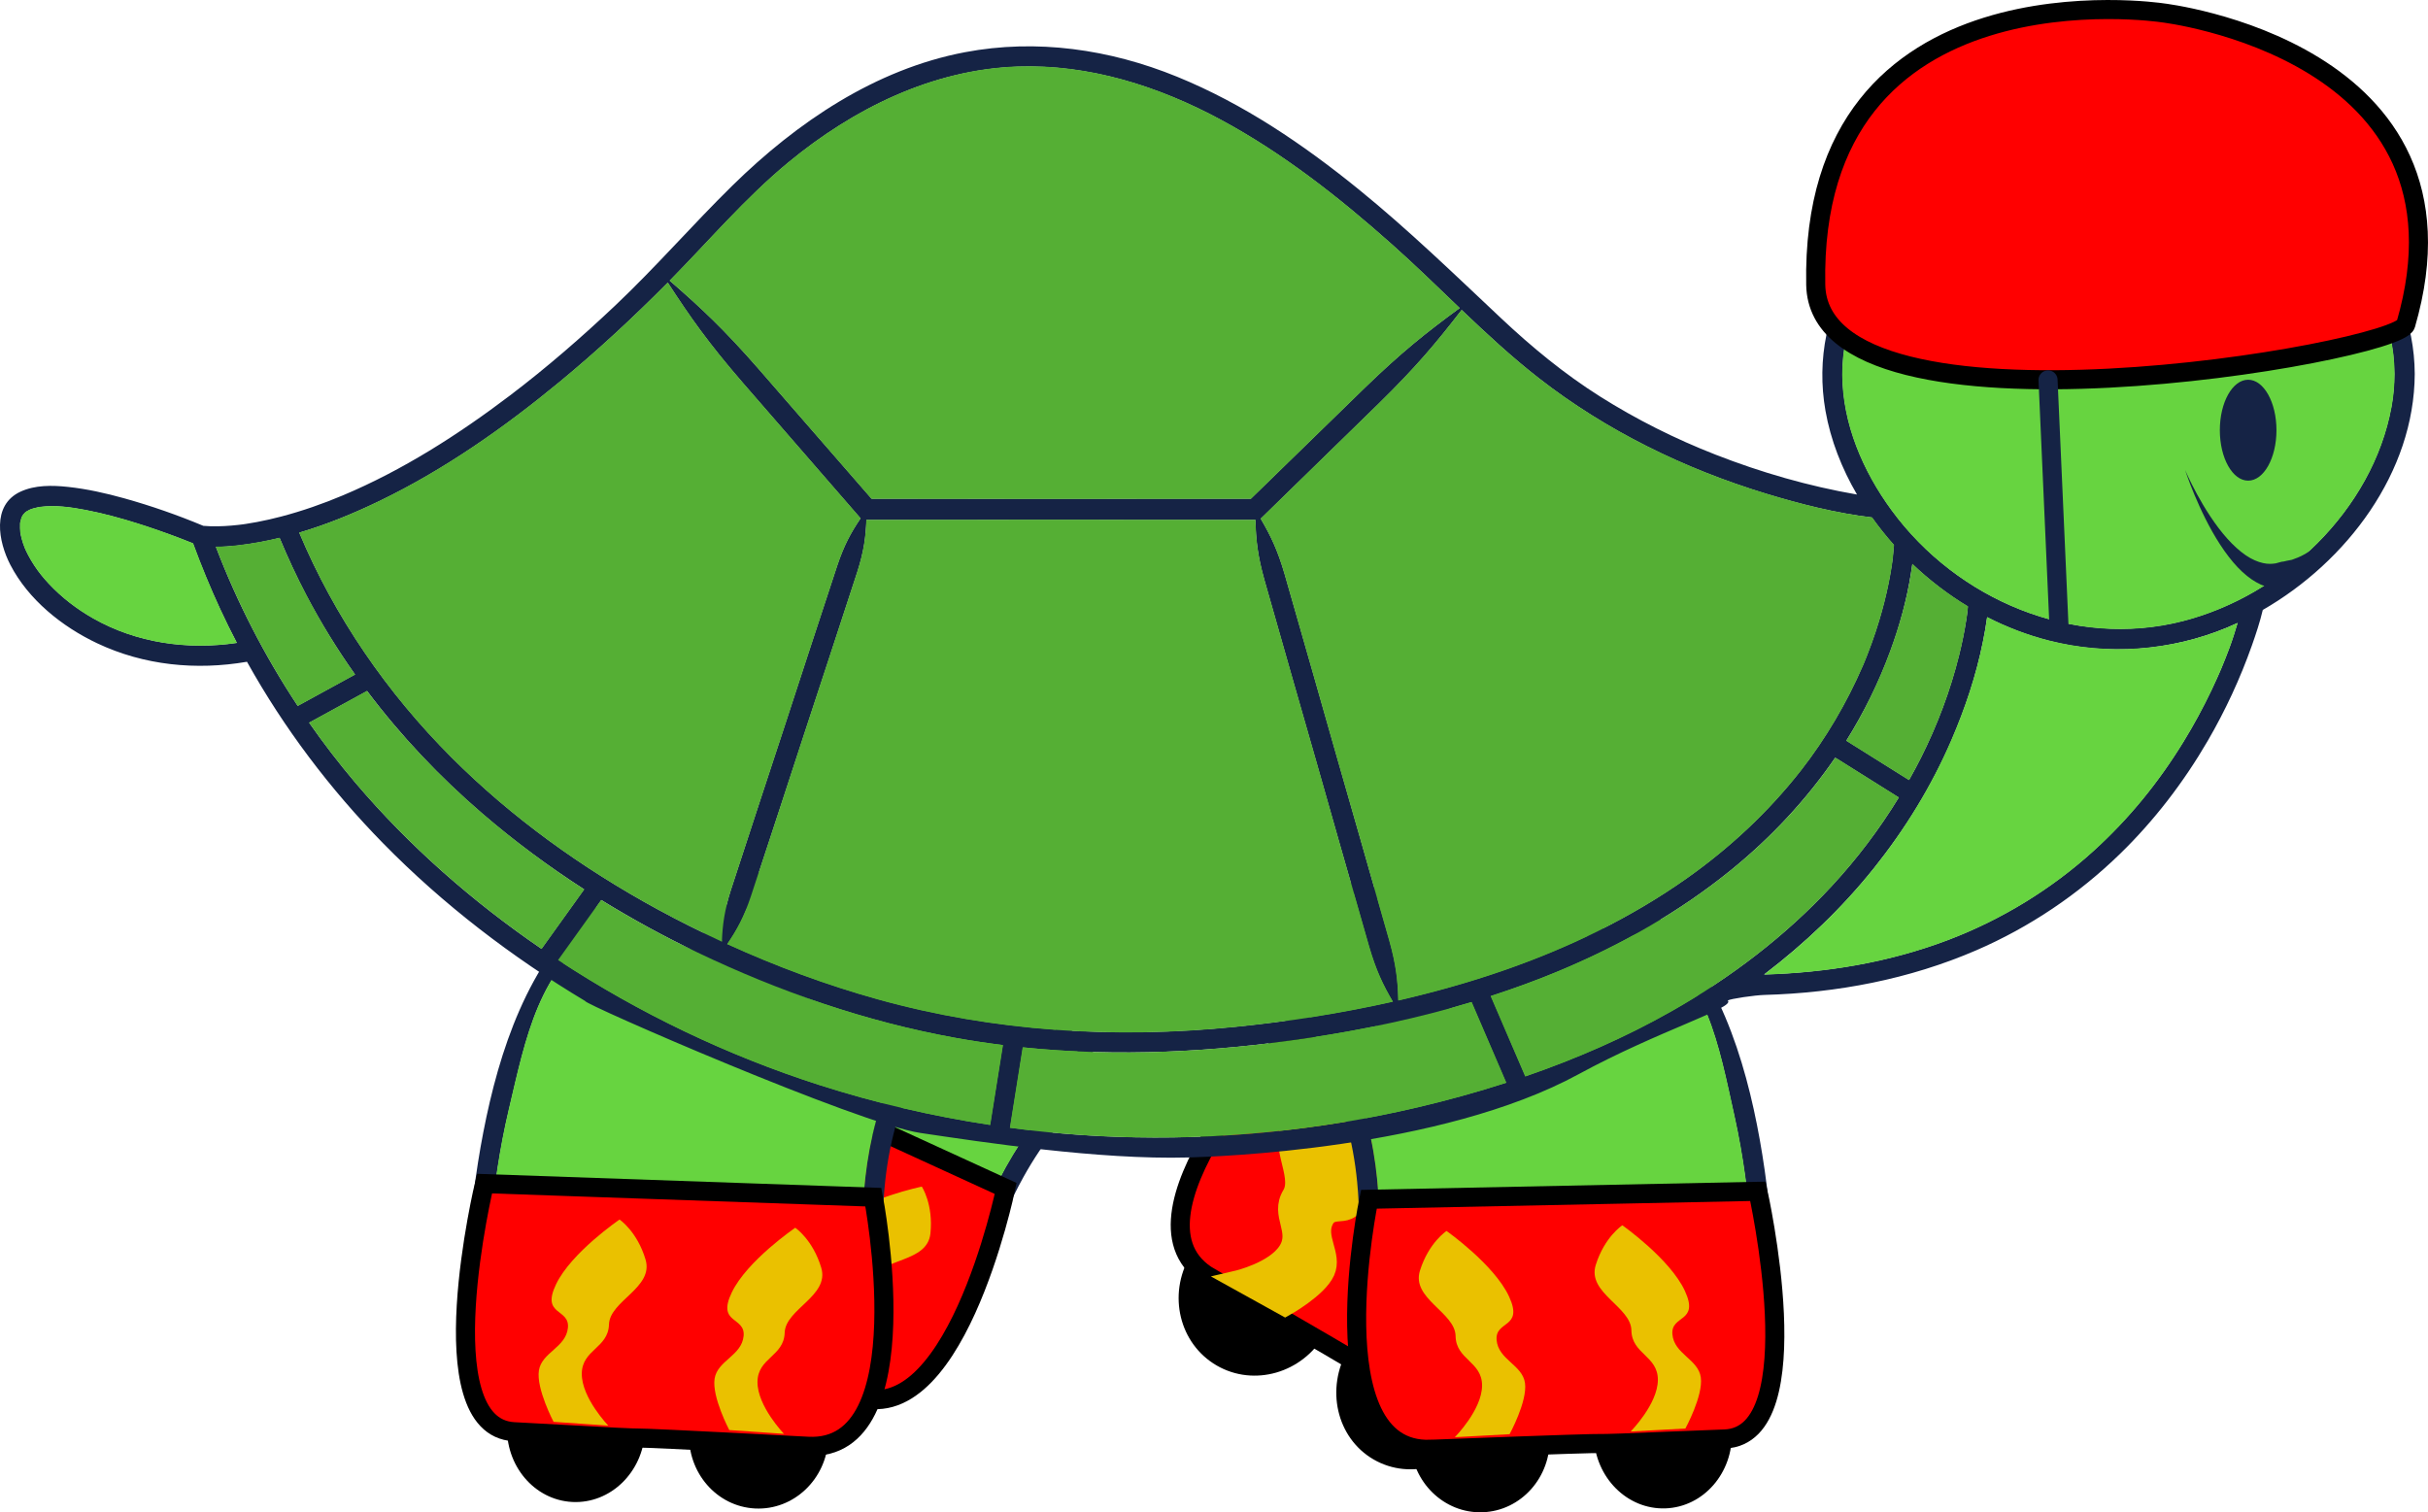 <svg version="1.1" xmlns="http://www.w3.org/2000/svg" xmlns:xlink="http://www.w3.org/1999/xlink" width="445.616" height="277.576" viewBox="0,0,445.616,277.576"><g transform="translate(-24.851,-30.84)"><g data-paper-data="{&quot;isPaintingLayer&quot;:true}" fill-rule="nonzero" stroke-linejoin="miter" stroke-miterlimit="10" stroke-dasharray="" stroke-dashoffset="0" style="mix-blend-mode: normal"><g stroke-width="3.5"><g stroke="none" stroke-linecap="butt"><path d="M333.805,203.742c-7.031,-2.294 0.215,-0.121 0.235,-0.051c4.367,15.054 -0.023,31.603 -5.712,45.686c-2.794,6.917 -6.075,13.624 -9.726,20.127c-1.481,2.637 -2.958,5.325 -4.651,7.834c-2.574,3.814 -6.397,6.651 -10.819,7.949c-4.923,1.444 -9.911,0.451 -14.786,-0.705c-5.214,-1.236 -10.306,-3.03 -15.113,-5.404c-7.567,-3.738 -14.392,-9.057 -19.742,-15.595c-2.16,-2.641 -4.292,-5.496 -5.838,-8.55c-2.079,-4.108 -2.65,-8.864 -1.59,-13.347c0.536,-2.264 1.504,-4.479 2.826,-6.394c1.548,-2.242 3.468,-4.224 5.103,-6.405c2.896,-3.863 5.485,-7.962 7.649,-12.281c1.712,-3.416 3.133,-6.964 4.207,-10.631c0.437,-1.494 0.817,-3.005 1.132,-4.529c0.15,-0.729 0.286,-1.46 0.406,-2.194c0.051,-0.308 0.098,-0.616 0.142,-0.924c0.015,-0.105 0.074,-0.548 0.084,-0.615c0.225,-1.822 0.346,-3.663 0.317,-5.5c-0.005,-0.279 65.889,11.81 65.877,11.53zM256.17,261.006c0.71,-1.374 1.394,-2.763 2.036,-4.167c1.623,-3.548 3.078,-7.243 3.878,-11.076c0.302,-1.449 0.527,-3.437 0.371,-4.636c-0.055,-0.42 -0.153,-0.836 -0.28,-1.24c-0.008,-0.024 -0.092,-0.227 -0.118,-0.297c-0.055,-0.116 -0.11,-0.234 -0.176,-0.343c-0.2,-0.329 -0.568,-0.735 -0.979,-0.999c-0.427,-0.273 -0.78,-0.331 -1.593,-0.248c0.179,-0.019 -0.615,0.14 -0.809,0.197c-0.363,0.109 -0.469,0.15 -0.681,0.241c-1.614,0.694 -2.989,1.719 -4.263,2.803c-1.515,1.289 -2.949,2.711 -4.248,4.227c-0.215,5.852 3.11,11.099 6.861,15.537zM278.861,277.637c2.985,1.228 6.067,2.218 9.2,3.012c1.832,-2.631 3.394,-5.51 4.628,-8.442c1.835,-4.359 3.263,-10.221 0.983,-14.611c-2.584,-4.975 -8.832,-7.21 -14.051,-5.823c-5.232,1.39 -9.587,5.282 -13.192,9.303c-0.804,0.898 -1.575,1.824 -2.326,2.766c-0.041,0.053 -0.134,0.171 -0.175,0.223c-0.078,0.103 -0.158,0.206 -0.236,0.309c-0.126,0.166 -0.252,0.332 -0.376,0.501c-0.267,0.358 -0.529,0.72 -0.787,1.085c-0.226,0.319 -0.448,0.641 -0.668,0.964c4.986,4.524 10.759,8.143 17,10.712zM306.569,279.578c2.988,-1.997 4.726,-4.99 6.51,-8.006c0.097,-1.606 0.112,-3.76 -1.179,-4.779c-0.328,-0.26 -0.669,-0.349 -1.061,-0.455c-0.453,-0.122 -0.109,-0.062 -0.606,-0.051c-0.127,0.002 -0.255,0.008 -0.381,0.019c-0.026,0.003 -0.052,0.007 -0.066,0.009c-0.262,0.047 -0.519,0.114 -0.774,0.192c-0.828,0.251 -1.76,0.783 -2.67,1.411c-0.911,0.628 -1.822,1.433 -2.682,2.255c-1.899,1.815 -3.627,3.836 -5.223,5.912c-1.457,1.898 -2.853,3.862 -4.154,5.881c0.145,0.024 0.289,0.053 0.434,0.077c4.173,0.692 8.319,-0.102 11.851,-2.464zM330.552,205.629c-19.295,-4.675 -74.235,-11.675 -58.899,-13.067c0.038,2.701 -0.261,5.431 -0.714,8.068c-1.198,6.975 -3.773,13.709 -7.132,19.919c-2.326,4.3 -5.076,8.345 -8.09,12.19c-1.383,1.764 -2.96,3.399 -4.142,5.306c0.464,-0.373 0.929,-0.744 1.409,-1.093c3.06,-2.22 7.417,-4.082 10.727,-1.273c3.092,2.625 2.763,7.219 2.047,10.802c-1.213,6.073 -3.902,12.054 -6.909,17.505c0.092,0.097 0.188,0.191 0.281,0.288c1.905,-2.786 4.117,-5.414 6.472,-7.783c4.365,-4.395 9.86,-8.35 16.214,-8.875c6.656,-0.55 13.576,3.599 15.892,9.908c1.749,4.768 0.734,10.023 -1.032,14.715c2.136,-2.65 4.482,-5.124 7.183,-7.126c1.945,-1.443 4.351,-2.751 6.855,-2.557c2.769,0.215 4.413,1.798 5.288,3.889c0.575,-1.041 1.15,-2.082 1.706,-3.134c3.409,-6.446 6.47,-13.088 8.924,-19.957c4.664,-13.052 9.397,-24.381 3.922,-37.725z" data-paper-data="{&quot;index&quot;:null}" fill="#152345"/><path d="M294.676,282.07c-0.145,-0.024 -0.289,-0.054 -0.435,-0.078c1.301,-2.019 2.688,-4.003 4.146,-5.901c1.596,-2.077 3.364,-4.154 5.263,-5.968c0.859,-0.822 1.791,-1.626 2.702,-2.254c0.91,-0.627 1.853,-1.155 2.681,-1.407c0.254,-0.078 0.514,-0.143 0.776,-0.19c0.014,-0.002 0.04,-0.005 0.067,-0.009c0.127,-0.011 0.255,-0.016 0.382,-0.019c0.498,-0.011 0.155,-0.069 0.608,0.053c0.392,0.106 0.737,0.198 1.065,0.458c1.291,1.019 1.289,3.191 1.192,4.797c-1.784,3.016 -3.547,6.074 -6.535,8.071c-3.533,2.362 -7.74,3.139 -11.913,2.447z" data-paper-data="{&quot;noHover&quot;:false,&quot;origItem&quot;:[&quot;Path&quot;,{&quot;applyMatrix&quot;:true,&quot;segments&quot;:[[[704.65248,589.44356],[-3.74,7.632],[3.164,-6.454]],[[707.87648,569.05956],[-0.058,7.008],[-1.444,-2.876]],[[701.04048,561.97556],[3.256,0.468],[-0.828,-0.12]],[[698.74848,562.25356],[0.784,-0.21],[-0.906,0.244]],[[697.64848,562.77356],[0.85,-0.518],[-0.218,0.132]],[[697.00848,563.18956],[0.208,-0.146],[-0.042,0.032]],[[696.90248,563.27156],[0.022,-0.018],[-0.406,0.344]],[[695.75648,564.37956],[0.362,-0.39],[-1.18,1.266]],[[692.55448,569.49956],[0.944,-1.998],[-0.946,2]],[[690.17848,576.09156],[0.662,-2.284],[-1.464,5.046]],[[687.07848,591.56156],[0.676,-5.194],[-0.616,4.746]],[[685.79648,605.90356],[0.224,-4.798],[0.276,-0.104]],[[686.62448,605.60156],[-0.274,0.104],[7.914,-2.992]]],&quot;closed&quot;:true,&quot;fillColor&quot;:[0,0,0,1]}]}" fill="#67d440"/><path d="M261.812,266.933c0.22,-0.323 0.442,-0.647 0.668,-0.966c0.258,-0.365 0.519,-0.729 0.786,-1.087c0.124,-0.168 0.25,-0.336 0.376,-0.502c0.079,-0.104 0.158,-0.207 0.236,-0.31c0.041,-0.053 0.134,-0.172 0.175,-0.224c0.75,-0.943 1.522,-1.878 2.326,-2.776c3.605,-4.022 8.004,-7.954 13.236,-9.344c5.219,-1.387 11.517,0.876 14.102,5.851c2.28,4.39 0.847,10.303 -0.987,14.662c-1.235,2.932 -2.818,5.828 -4.649,8.459c-3.132,-0.794 -6.242,-1.781 -9.227,-3.009c-6.24,-2.569 -12.056,-6.229 -17.042,-10.754z" data-paper-data="{&quot;noHover&quot;:false,&quot;origItem&quot;:[&quot;Path&quot;,{&quot;applyMatrix&quot;:true,&quot;segments&quot;:[[[654.7745,613.89956],[-13.374,1.82],[6.396,-0.872]],[[673.7125,609.87556],[-6.216,1.77],[0.528,-6.39]],[[673.2445,590.62556],[0.808,6.312],[-1.202,-9.382]],[[660.2785,564.36356],[8.35,5.306],[-9.464,-6.012]],[[630.1265,568.39556],[7.636,-7.638],[-7.656,7.656]],[[616.6445,597.73156],[2.2,-10.576],[-0.49,2.36]],[[615.3985,604.85156],[0.352,-2.384],[-0.018,0.132]],[[615.3205,605.41356],[0.018,-0.132],[-0.032,0.256]],[[615.2225,606.18556],[0.032,-0.258],[-0.052,0.414]],[[615.0745,607.42956],[0.046,-0.416],[-0.102,0.888]],[[614.8025,610.09556],[0.08,-0.89],[-0.07,0.778]],[[614.6145,612.43356],[0.056,-0.78],[13.166,2.822]]],&quot;closed&quot;:true,&quot;fillColor&quot;:[0,0,0,1]}]}" fill="#67d440"/><path d="M249.263,245.451c1.299,-1.516 2.765,-2.967 4.279,-4.256c1.273,-1.084 2.675,-2.111 4.289,-2.805c0.211,-0.091 0.321,-0.131 0.684,-0.24c0.194,-0.057 0.991,-0.215 0.813,-0.196c0.813,-0.083 1.172,-0.023 1.599,0.251c0.411,0.264 0.784,0.674 0.984,1.002c0.066,0.109 0.122,0.227 0.177,0.343c0.026,0.071 0.111,0.274 0.119,0.298c0.126,0.404 0.229,0.823 0.283,1.243c0.156,1.199 -0.057,3.206 -0.359,4.655c-0.8,3.833 -2.289,7.593 -3.912,11.141c-0.642,1.403 -1.338,2.794 -2.048,4.169c-3.751,-4.438 -7.124,-9.754 -6.909,-15.605z" data-paper-data="{&quot;noHover&quot;:false,&quot;origItem&quot;:[&quot;Path&quot;,{&quot;applyMatrix&quot;:true,&quot;segments&quot;:[[[598.82848,607.90756],[-10.944,-3.912],[-0.152,-3.09]],[[598.16848,598.65556],[0.298,3.072],[-0.754,-7.766]],[[593.75848,575.60356],[2.464,7.434],[-0.932,-2.81]],[[589.74648,567.21156],[1.474,1.918],[-0.516,-0.672]],[[588.01848,565.34756],[0.624,0.572],[-0.038,-0.034]],[[587.51648,564.95156],[0.116,0.096],[-0.212,-0.146]],[[586.86848,564.53556],[0.224,0.122],[-0.676,-0.368]],[[584.17248,563.78956],[0.976,0.044],[-1.014,-0.044]],[[581.16848,564.95956],[1.322,-0.96],[0.29,-0.212]],[[579.96648,566.11356],[0.278,-0.294],[-0.518,0.552]],[[579.03048,567.21356],[0.274,-0.37],[-2.096,2.82]],[[574.47048,576.34156],[1.114,-3.154],[-1.326,3.75]],[[571.36448,587.91756],[0.726,-3.926],[5.502,10.338]]],&quot;closed&quot;:true,&quot;fillColor&quot;:[0,0,0,1]}]}" fill="#67d440"/><path d="M326.678,243.368c-2.454,6.869 -5.53,13.534 -8.939,19.98c-0.556,1.052 -1.134,2.095 -1.709,3.136c-0.875,-2.092 -2.521,-3.673 -5.29,-3.888c-2.504,-0.194 -4.919,1.119 -6.864,2.561c-2.701,2.002 -5.059,4.479 -7.194,7.129c1.766,-4.691 2.787,-9.948 1.038,-14.716c-2.315,-6.309 -9.275,-10.463 -15.931,-9.914c-6.354,0.525 -11.859,4.472 -16.224,8.867c-2.354,2.369 -4.495,4.927 -6.4,7.714c-0.093,-0.097 -0.26,-0.12 -0.352,-0.217c3.007,-5.451 5.688,-11.443 6.901,-17.516c0.716,-3.583 1.04,-8.196 -2.053,-10.821c-3.31,-2.809 -7.568,-0.958 -10.628,1.262c-0.48,0.348 -1.044,0.732 -1.508,1.105c1.183,-1.907 2.759,-3.548 4.142,-5.312c3.014,-3.846 5.768,-7.911 8.094,-12.211c3.359,-6.21 5.953,-12.967 7.151,-19.941c0.453,-2.637 0.757,-5.369 0.718,-8.07c-15.336,1.392 39.667,8.409 58.962,13.084c5.475,13.344 0.749,24.715 -3.915,37.768z" data-paper-data="{&quot;noHover&quot;:false,&quot;origItem&quot;:[&quot;Path&quot;,{&quot;applyMatrix&quot;:true,&quot;segments&quot;:[[[671.91,437.44826],[22.866,17.588],[-38.0707,11.28166]],[[556.90648,473.96756],[-25.13176,17.8021],[2.778,4.634]],[[563.77048,488.63956],[-1.864,-5.016],[4.928,13.268]],[[571.42848,530.25556],[-0.424,-14.114],[0.292,9.774]],[[569.67048,559.46356],[1.354,-9.678],[-0.622,4.44]],[[567.83048,572.79956],[0.132,-4.486],[0.428,-1.112]],[[569.17048,569.49556],[-0.48,1.084],[3.064,-6.912]],[[586.44848,556.52556],[-8.546,-1.536],[7.984,1.436]],[[600.83248,573.15756],[-2.358,-6.918],[3.998,11.722]],[[606.45248,610.37356],[-0.27,-12.448],[0.256,0.076]],[[607.22648,610.58956],[-0.258,-0.074],[0.498,-6.732]],[[610.60848,590.62956],[-1.694,6.462],[3.14,-11.984]],[[629.74648,559.00156],[-10.464,7.286],[10.962,-7.632]],[[667.18248,560.18956],[-10.338,-8.59],[7.812,6.492]],[[680.16848,586.67956],[-1.654,-9.888],[1.034,-6.728]],[[685.44048,567.14156],[-2.662,6.174],[1.916,-4.448]],[[694.73248,555.83756],[-4.526,2.178],[5.006,-2.408]],[[707.78448,557.25756],[-3.614,-2.74],[-0.05,-2.378]],[[707.59048,550.12356],[0.094,2.378],[-0.574,-14.572]],[[702.99448,506.64356],[2.65,14.346],[-5.034,-27.26]]],&quot;closed&quot;:true,&quot;fillColor&quot;:[0,0,0,1]}]}" fill="#67d440"/></g><path d="M266.458,274.905c-3.637,6.268 -11.443,8.532 -17.434,5.055c-5.991,-3.476 -7.899,-11.376 -4.262,-17.645c3.637,-6.268 11.443,-8.532 17.434,-5.055c5.991,3.476 7.899,11.376 4.262,17.645z" fill="#000000" stroke="#000000" stroke-linecap="butt"/><path d="M295.268,291.891c-3.702,6.379 -11.514,8.759 -17.45,5.314c-5.936,-3.444 -7.746,-11.408 -4.045,-17.787c3.702,-6.379 11.514,-8.759 17.45,-5.314c5.936,3.444 7.746,11.408 4.045,17.787z" fill="#000000" stroke="#000000" stroke-linecap="butt"/><path d="M281.745,285.459c-3.646,-2.93 8.074,-6.081 8.074,-6.081l6.934,3.716c0,0 3.213,13.167 -2.937,9.369c-4.635,-2.862 -9.419,-4.874 -12.07,-7.004z" fill="#1fba00" stroke="#1fba00" stroke-linecap="round"/><path d="M246.969,265.313c-18.276,-10.532 14.811,-44.887 14.811,-44.887l61.233,36.737c0,0 -15.29,43.296 -29.299,35.277c-36.903,-21.124 -0.446,-0.443 -46.746,-27.126z" fill="#ff0000" stroke="#000000" stroke-linecap="butt"/><path d="M279.79,282.076c0,0 6.866,-1.596 9.261,-5.347c2.395,-3.751 -1.532,-6.566 0.729,-10.297c2.261,-3.732 -3.265,-10.139 0.849,-13.649c4.115,-3.51 8.001,-3.569 8.001,-3.569c0,0 4.139,9.857 3.318,16.295c-0.821,6.438 -4.507,2.293 -6.179,5.538c-1.672,3.245 1.599,6.385 0.206,9.472c-1.393,3.087 -7.384,6.436 -7.384,6.436z" data-paper-data="{&quot;index&quot;:null}" fill="#eac100" stroke="#000000" stroke-linecap="round"/><path d="M251.913,265.798c0,0 6.866,-1.596 9.261,-5.347c2.395,-3.751 -1.532,-6.566 0.729,-10.297c2.261,-3.732 -3.265,-10.139 0.849,-13.649c4.115,-3.51 8.001,-3.569 8.001,-3.569c0,0 4.139,9.858 3.318,16.295c-0.821,6.438 -4.507,2.293 -6.179,5.538c-1.672,3.245 1.599,6.385 0.206,9.472c-1.393,3.087 -7.384,6.436 -7.384,6.436z" data-paper-data="{&quot;index&quot;:null}" fill="#eac100" stroke="#eac100" stroke-linecap="round"/></g><g><g data-paper-data="{&quot;index&quot;:null}" stroke="none" stroke-linecap="butt"><path d="M182.486,180.131c-0.238,0.148 46.975,47.677 46.743,47.831c-1.532,1.014 -2.982,2.154 -4.358,3.37c-0.05,0.046 -0.382,0.345 -0.46,0.417c-0.229,0.211 -0.457,0.424 -0.682,0.64c-0.538,0.514 -1.064,1.039 -1.58,1.575c-1.08,1.121 -2.111,2.289 -3.096,3.493c-2.419,2.959 -4.542,6.136 -6.393,9.479c-2.34,4.226 -4.258,8.678 -5.809,13.251c-0.876,2.581 -1.426,5.285 -2.4,7.83c-0.833,2.173 -2.113,4.224 -3.678,5.945c-3.099,3.408 -7.345,5.624 -11.91,6.231c-3.393,0.451 -6.954,0.305 -10.353,0.016c-8.417,-0.718 -16.662,-3.343 -24.022,-7.473c-4.675,-2.624 -9.033,-5.811 -13,-9.414c-3.709,-3.369 -7.348,-6.922 -8.938,-11.8c-1.428,-4.381 -1.249,-9.138 0.443,-13.418c1.113,-2.814 2.496,-5.552 3.834,-8.264c3.301,-6.688 6.98,-13.185 11.107,-19.399c8.402,-12.653 19.574,-25.627 34.462,-30.532c0.069,-0.023 5.957,4.727 0.09,0.223zM195.814,273.421c0.516,-1.928 0.879,-3.916 1.086,-5.893c0.175,-1.663 0.244,-3.377 -0.096,-5.101c-0.044,-0.226 -0.071,-0.337 -0.186,-0.698c-0.062,-0.192 -0.38,-0.937 -0.295,-0.779c-0.39,-0.718 -0.637,-0.976 -1.105,-1.174c-0.45,-0.19 -0.993,-0.264 -1.377,-0.243c-0.127,0.007 -0.255,0.028 -0.382,0.049c-0.073,0.018 -0.287,0.064 -0.312,0.071c-0.405,0.124 -0.803,0.278 -1.181,0.47c-1.078,0.549 -2.59,1.858 -3.615,2.926c-2.71,2.826 -4.936,6.115 -6.946,9.459c-0.795,1.323 -1.554,2.673 -2.287,4.035c5.781,0.586 11.989,0.363 16.695,-3.121zM171.02,275.191c0.142,-0.364 0.282,-0.73 0.418,-1.096c0.155,-0.419 0.305,-0.839 0.45,-1.262c0.069,-0.198 0.135,-0.395 0.201,-0.593c0.041,-0.123 0.081,-0.247 0.122,-0.37c0.02,-0.063 0.065,-0.207 0.086,-0.27c0.354,-1.152 0.682,-2.311 0.968,-3.482c1.28,-5.247 2.03,-11.039 0.219,-16.141c-1.805,-5.089 -7.18,-8.981 -12.745,-8.301c-4.91,0.6 -8.939,5.092 -11.498,9.069c-1.722,2.676 -3.214,5.591 -4.349,8.59c2.426,2.135 4.984,4.119 7.684,5.887c5.646,3.696 11.895,6.415 18.445,7.971zM139.98,256.629c0.101,0.106 0.207,0.208 0.309,0.314c0.93,-2.214 1.762,-4.475 2.504,-6.75c0.811,-2.49 1.502,-5.057 1.926,-7.65c0.192,-1.173 0.341,-2.38 0.344,-3.487c0.003,-1.105 -0.084,-2.174 -0.345,-3c-0.08,-0.254 -0.17,-0.504 -0.279,-0.747c-0.006,-0.013 -0.018,-0.036 -0.03,-0.06c-0.063,-0.111 -0.129,-0.219 -0.2,-0.325c-0.272,-0.417 -0.028,-0.166 -0.385,-0.471c-0.309,-0.263 -0.575,-0.494 -0.975,-0.618c-1.57,-0.489 -3.339,0.741 -4.609,1.729c-1.48,3.176 -2.967,6.301 -2.926,9.895c0.048,4.249 1.736,8.118 4.665,11.169zM153.861,208.437c-4.28,5.907 -8.029,12.186 -11.421,18.641c-0.554,1.053 -1.087,2.116 -1.621,3.179c2.22,-0.46 4.455,0.001 6.197,2.164c1.575,1.956 1.856,4.681 1.765,7.1c-0.125,3.359 -0.84,6.694 -1.82,9.953c2.872,-4.108 6.634,-7.916 11.556,-9.167c6.513,-1.656 13.847,1.709 17.155,7.511c3.158,5.538 3,12.307 1.841,18.392c-0.624,3.281 -1.541,6.592 -2.764,9.738c0.132,0.022 0.264,0.048 0.396,0.069c2.798,-5.561 6.212,-11.16 10.537,-15.593c2.552,-2.616 6.156,-5.484 10.069,-4.416c4.188,1.144 5.115,5.79 5.012,9.569c-0.016,0.593 -0.059,1.186 -0.105,1.78c0.905,-2.054 1.362,-4.278 2.036,-6.416c1.469,-4.66 3.252,-9.214 5.485,-13.563c3.225,-6.28 7.326,-12.211 12.402,-17.141c1.92,-1.864 4.002,-3.653 6.252,-5.148c7.519,13.439 -29.306,-27.93 -44.067,-41.206c-14.103,3.025 -20.774,13.332 -28.906,24.556z" data-paper-data="{&quot;index&quot;:null}" fill="#152345" stroke-width="1"/><path d="M139.98,256.679c-2.93,-3.052 -4.667,-6.962 -4.714,-11.211c-0.041,-3.594 1.486,-6.777 2.966,-9.953c1.27,-0.988 3.061,-2.217 4.631,-1.728c0.4,0.124 0.671,0.356 0.98,0.62c0.357,0.305 0.115,0.056 0.387,0.472c0.07,0.106 0.138,0.215 0.201,0.326c0.012,0.023 0.024,0.047 0.03,0.06c0.109,0.243 0.202,0.494 0.282,0.748c0.261,0.825 0.358,1.901 0.354,3.006c-0.003,1.106 -0.14,2.33 -0.332,3.503c-0.424,2.593 -1.138,5.225 -1.949,7.715c-0.742,2.275 -1.595,4.541 -2.525,6.755c-0.102,-0.106 -0.209,-0.208 -0.31,-0.314z" data-paper-data="{&quot;noHover&quot;:false,&quot;origItem&quot;:[&quot;Path&quot;,{&quot;applyMatrix&quot;:true,&quot;segments&quot;:[[[704.65248,589.44356],[-3.74,7.632],[3.164,-6.454]],[[707.87648,569.05956],[-0.058,7.008],[-1.444,-2.876]],[[701.04048,561.97556],[3.256,0.468],[-0.828,-0.12]],[[698.74848,562.25356],[0.784,-0.21],[-0.906,0.244]],[[697.64848,562.77356],[0.85,-0.518],[-0.218,0.132]],[[697.00848,563.18956],[0.208,-0.146],[-0.042,0.032]],[[696.90248,563.27156],[0.022,-0.018],[-0.406,0.344]],[[695.75648,564.37956],[0.362,-0.39],[-1.18,1.266]],[[692.55448,569.49956],[0.944,-1.998],[-0.946,2]],[[690.17848,576.09156],[0.662,-2.284],[-1.464,5.046]],[[687.07848,591.56156],[0.676,-5.194],[-0.616,4.746]],[[685.79648,605.90356],[0.224,-4.798],[0.276,-0.104]],[[686.62448,605.60156],[-0.274,0.104],[7.914,-2.992]]],&quot;closed&quot;:true,&quot;fillColor&quot;:[0,0,0,1]}]}" fill="#67d440" stroke-width="0.5"/><path d="M152.538,267.255c-2.7,-1.768 -5.271,-3.776 -7.697,-5.911c1.135,-2.998 2.63,-5.941 4.351,-8.617c2.559,-3.977 6.628,-8.5 11.538,-9.101c5.565,-0.68 10.991,3.237 12.796,8.327c1.811,5.102 1.052,10.953 -0.228,16.201c-0.286,1.171 -0.622,2.336 -0.975,3.488c-0.02,0.063 -0.066,0.207 -0.086,0.271c-0.041,0.122 -0.081,0.247 -0.122,0.37c-0.066,0.198 -0.133,0.396 -0.202,0.594c-0.145,0.423 -0.298,0.844 -0.453,1.263c-0.136,0.366 -0.277,0.733 -0.42,1.097c-6.55,-1.556 -12.857,-4.286 -18.503,-7.982z" data-paper-data="{&quot;noHover&quot;:false,&quot;origItem&quot;:[&quot;Path&quot;,{&quot;applyMatrix&quot;:true,&quot;segments&quot;:[[[654.7745,613.89956],[-13.374,1.82],[6.396,-0.872]],[[673.7125,609.87556],[-6.216,1.77],[0.528,-6.39]],[[673.2445,590.62556],[0.808,6.312],[-1.202,-9.382]],[[660.2785,564.36356],[8.35,5.306],[-9.464,-6.012]],[[630.1265,568.39556],[7.636,-7.638],[-7.656,7.656]],[[616.6445,597.73156],[2.2,-10.576],[-0.49,2.36]],[[615.3985,604.85156],[0.352,-2.384],[-0.018,0.132]],[[615.3205,605.41356],[0.018,-0.132],[-0.032,0.256]],[[615.2225,606.18556],[0.032,-0.258],[-0.052,0.414]],[[615.0745,607.42956],[0.046,-0.416],[-0.102,0.888]],[[614.8025,610.09556],[0.08,-0.89],[-0.07,0.778]],[[614.6145,612.43356],[0.056,-0.78],[13.166,2.822]]],&quot;closed&quot;:true,&quot;fillColor&quot;:[0,0,0,1]}]}" fill="#67d440" stroke-width="0.5"/><path d="M195.856,273.449c-4.706,3.484 -10.997,3.706 -16.779,3.12c0.733,-1.362 1.487,-2.723 2.281,-4.046c2.01,-3.344 4.27,-6.697 6.98,-9.523c1.025,-1.068 2.56,-2.378 3.638,-2.927c0.377,-0.192 0.781,-0.345 1.186,-0.469c0.024,-0.007 0.24,-0.052 0.313,-0.07c0.127,-0.02 0.256,-0.041 0.383,-0.048c0.384,-0.021 0.933,0.055 1.383,0.245c0.467,0.198 0.72,0.46 1.111,1.178c-0.085,-0.158 0.235,0.589 0.297,0.781c0.115,0.361 0.144,0.474 0.188,0.7c0.34,1.724 0.285,3.46 0.11,5.123c-0.207,1.978 -0.576,4.007 -1.093,5.936z" data-paper-data="{&quot;noHover&quot;:false,&quot;origItem&quot;:[&quot;Path&quot;,{&quot;applyMatrix&quot;:true,&quot;segments&quot;:[[[598.82848,607.90756],[-10.944,-3.912],[-0.152,-3.09]],[[598.16848,598.65556],[0.298,3.072],[-0.754,-7.766]],[[593.75848,575.60356],[2.464,7.434],[-0.932,-2.81]],[[589.74648,567.21156],[1.474,1.918],[-0.516,-0.672]],[[588.01848,565.34756],[0.624,0.572],[-0.038,-0.034]],[[587.51648,564.95156],[0.116,0.096],[-0.212,-0.146]],[[586.86848,564.53556],[0.224,0.122],[-0.676,-0.368]],[[584.17248,563.78956],[0.976,0.044],[-1.014,-0.044]],[[581.16848,564.95956],[1.322,-0.96],[0.29,-0.212]],[[579.96648,566.11356],[0.278,-0.294],[-0.518,0.552]],[[579.03048,567.21356],[0.274,-0.37],[-2.096,2.82]],[[574.47048,576.34156],[1.114,-3.154],[-1.326,3.75]],[[571.36448,587.91756],[0.726,-3.926],[5.502,10.338]]],&quot;closed&quot;:true,&quot;fillColor&quot;:[0,0,0,1]}]}" fill="#67d440" stroke-width="0.5"/><path d="M153.822,208.405c8.132,-11.224 14.842,-21.55 28.945,-24.574c14.762,13.276 51.636,54.687 44.117,41.249c-2.25,1.495 -4.332,3.29 -6.252,5.154c-5.077,4.93 -9.185,10.889 -12.41,17.169c-2.233,4.35 -4.03,8.919 -5.499,13.579c-0.674,2.138 -1.137,4.366 -2.042,6.419c0.046,-0.594 0.043,-1.276 0.059,-1.868c0.103,-3.779 -0.777,-8.337 -4.965,-9.481c-3.913,-1.068 -7.536,1.806 -10.087,4.422c-4.324,4.432 -7.753,10.031 -10.55,15.592c-0.132,-0.021 -0.246,-0.145 -0.378,-0.167c1.222,-3.146 2.123,-6.358 2.747,-9.639c1.158,-6.085 1.304,-12.857 -1.854,-18.396c-3.308,-5.802 -10.669,-9.195 -17.182,-7.54c-4.922,1.252 -8.682,5.065 -11.554,9.173c0.979,-3.26 1.69,-6.605 1.816,-9.964c0.091,-2.42 -0.191,-5.154 -1.766,-7.111c-1.742,-2.163 -3.977,-2.627 -6.197,-2.167c0.534,-1.063 1.068,-2.13 1.621,-3.183c3.391,-6.455 7.152,-12.759 11.432,-18.666z" data-paper-data="{&quot;noHover&quot;:false,&quot;origItem&quot;:[&quot;Path&quot;,{&quot;applyMatrix&quot;:true,&quot;segments&quot;:[[[671.91,437.44826],[22.866,17.588],[-38.0707,11.28166]],[[556.90648,473.96756],[-25.13176,17.8021],[2.778,4.634]],[[563.77048,488.63956],[-1.864,-5.016],[4.928,13.268]],[[571.42848,530.25556],[-0.424,-14.114],[0.292,9.774]],[[569.67048,559.46356],[1.354,-9.678],[-0.622,4.44]],[[567.83048,572.79956],[0.132,-4.486],[0.428,-1.112]],[[569.17048,569.49556],[-0.48,1.084],[3.064,-6.912]],[[586.44848,556.52556],[-8.546,-1.536],[7.984,1.436]],[[600.83248,573.15756],[-2.358,-6.918],[3.998,11.722]],[[606.45248,610.37356],[-0.27,-12.448],[0.256,0.076]],[[607.22648,610.58956],[-0.258,-0.074],[0.498,-6.732]],[[610.60848,590.62956],[-1.694,6.462],[3.14,-11.984]],[[629.74648,559.00156],[-10.464,7.286],[10.962,-7.632]],[[667.18248,560.18956],[-10.338,-8.59],[7.812,6.492]],[[680.16848,586.67956],[-1.654,-9.888],[1.034,-6.728]],[[685.44048,567.14156],[-2.662,6.174],[1.916,-4.448]],[[694.73248,555.83756],[-4.526,2.178],[5.006,-2.408]],[[707.78448,557.25756],[-3.614,-2.74],[-0.05,-2.378]],[[707.59048,550.12356],[0.094,2.378],[-0.574,-14.572]],[[702.99448,506.64356],[2.65,14.346],[-5.034,-27.26]]],&quot;closed&quot;:true,&quot;fillColor&quot;:[0,0,0,1]}]}" fill="#67d440" stroke-width="0.5"/></g><path d="M178.804,269.453c6.254,2.978 8.798,10.696 5.682,17.24c-3.116,6.543 -10.711,9.434 -16.965,6.456c-6.254,-2.978 -8.798,-10.696 -5.682,-17.24c3.116,-6.543 10.711,-9.434 16.965,-6.456z" data-paper-data="{&quot;index&quot;:null}" fill="#000000" stroke="#000000" stroke-width="0.5" stroke-linecap="butt"/><path d="M148.503,255.025c6.196,2.95 8.648,10.74 5.478,17.399c-3.171,6.659 -10.764,9.666 -16.96,6.716c-6.196,-2.95 -8.648,-10.74 -5.478,-17.399c3.171,-6.659 10.764,-9.666 16.96,-6.716z" data-paper-data="{&quot;index&quot;:null}" fill="#000000" stroke="#000000" stroke-width="0.5" stroke-linecap="butt"/><path d="M131.892,263.262c-6.609,-2.927 6.07,-7.718 6.07,-7.718l6.984,3.62c0,0 4.023,11.449 -0.454,10.097c-3.255,-0.983 -7.619,-3.793 -12.6,-5.999z" data-paper-data="{&quot;index&quot;:null}" fill="#1fba00" stroke="#1fba00" stroke-width="0.5" stroke-linecap="round"/><path d="M131.969,263.332c-14.533,-7.025 12.544,-44.108 12.544,-44.108l64.913,29.755c0,0 -9.643,46.712 -28.661,37.587c-48.179,-23.117 -10.514,-4.728 -48.797,-23.235z" data-paper-data="{&quot;index&quot;:null}" fill="#ff0000" stroke="#000000" stroke-width="3.5" stroke-linecap="butt"/><path d="M139.388,264.459c0,0 -0.623,-6.836 1.136,-9.729c1.759,-2.893 6.199,-1.969 7.931,-5.183c1.732,-3.213 -3.77,-3.912 1.077,-8.228c4.847,-4.316 15.318,-6.472 15.318,-6.472c0,0 2.148,3.24 1.578,8.618c-0.571,5.378 -8.979,4.44 -10.78,8.415c-1.801,3.974 -6.342,2.325 -8.083,6.421c-1.741,4.096 0.823,10.662 0.823,10.662z" data-paper-data="{&quot;index&quot;:null}" fill="#eac100" stroke="#000000" stroke-width="0" stroke-linecap="round"/><path d="M168.572,278.258c0,0 -0.623,-6.836 1.136,-9.729c1.759,-2.893 6.199,-1.969 7.93,-5.183c1.732,-3.213 -3.77,-3.912 1.077,-8.228c4.847,-4.316 15.318,-6.472 15.318,-6.472c0,0 2.148,3.24 1.578,8.618c-0.571,5.378 -8.979,4.44 -10.78,8.415c-1.801,3.974 -6.342,2.325 -8.083,6.421c-1.741,4.096 0.823,10.662 0.823,10.662z" data-paper-data="{&quot;index&quot;:null}" fill="#eac100" stroke="#eac100" stroke-width="0" stroke-linecap="round"/></g><g><g data-paper-data="{&quot;index&quot;:null}" stroke="none" stroke-linecap="butt"><path d="M133.784,197.399c-0.162,0.228 61.703,25.933 61.547,26.165c-1.024,1.525 -1.923,3.136 -2.726,4.787c-0.028,0.062 -0.219,0.466 -0.264,0.562c-0.13,0.283 -0.258,0.567 -0.384,0.853c-0.299,0.681 -0.582,1.368 -0.853,2.061c-0.565,1.45 -1.068,2.925 -1.514,4.416c-1.094,3.661 -1.832,7.412 -2.254,11.209c-0.534,4.8 -0.592,9.649 -0.263,14.466c0.185,2.719 0.718,5.427 0.797,8.15c0.067,2.326 -0.325,4.712 -1.108,6.903c-1.549,4.338 -4.616,8.018 -8.595,10.334c-2.959,1.722 -6.301,2.957 -9.55,3.998c-8.045,2.575 -16.666,3.325 -25.049,2.345c-5.325,-0.623 -10.574,-1.888 -15.621,-3.688c-4.72,-1.682 -9.445,-3.562 -12.79,-7.452c-3.004,-3.495 -4.669,-7.954 -4.753,-12.555c-0.056,-3.025 0.168,-6.085 0.359,-9.103c0.473,-7.443 1.37,-14.855 2.789,-22.179c2.888,-14.911 8.207,-31.185 20.062,-41.441c0.055,-0.048 7.317,2.071 0.169,0.171zM181.98,278.38c-0.266,-1.979 -0.695,-3.952 -1.265,-5.858c-0.478,-1.603 -1.075,-3.211 -2.052,-4.671c-0.128,-0.192 -0.195,-0.284 -0.44,-0.572c-0.132,-0.154 -0.711,-0.719 -0.572,-0.606c-0.636,-0.512 -0.964,-0.655 -1.471,-0.659c-0.488,-0.002 -1.018,0.139 -1.365,0.306c-0.115,0.055 -0.224,0.124 -0.334,0.192c-0.06,0.045 -0.241,0.169 -0.26,0.185c-0.326,0.27 -0.635,0.565 -0.909,0.888c-0.783,0.921 -1.676,2.711 -2.211,4.092c-1.414,3.652 -2.204,7.543 -2.772,11.403c-0.225,1.527 -0.406,3.065 -0.558,4.604c5.562,-1.683 11.206,-4.277 14.209,-9.304zM159.775,289.554c-0.009,-0.391 -0.02,-0.782 -0.036,-1.172c-0.018,-0.446 -0.041,-0.892 -0.07,-1.338c-0.013,-0.209 -0.027,-0.417 -0.043,-0.625c-0.01,-0.13 -0.02,-0.259 -0.03,-0.388c-0.006,-0.066 -0.019,-0.216 -0.025,-0.283c-0.117,-1.199 -0.26,-2.396 -0.446,-3.586c-0.837,-5.336 -2.374,-10.971 -6.008,-14.983c-3.625,-4.003 -10.083,-5.527 -14.958,-2.759c-4.301,2.443 -6.292,8.139 -7.124,12.795c-0.56,3.132 -0.815,6.398 -0.709,9.602c3.06,1.038 6.185,1.884 9.358,2.478c6.634,1.239 13.447,1.344 20.092,0.26zM123.983,284.363c0.134,0.059 0.271,0.113 0.406,0.171c0.007,-2.402 -0.095,-4.809 -0.286,-7.194c-0.209,-2.611 -0.559,-5.246 -1.166,-7.802c-0.274,-1.157 -0.601,-2.329 -1.024,-3.351c-0.422,-1.021 -0.915,-1.975 -1.472,-2.636c-0.171,-0.204 -0.351,-0.4 -0.545,-0.582c-0.011,-0.01 -0.031,-0.027 -0.051,-0.044c-0.1,-0.078 -0.204,-0.152 -0.309,-0.224c-0.412,-0.28 -0.09,-0.143 -0.536,-0.287c-0.386,-0.124 -0.721,-0.235 -1.138,-0.195c-1.638,0.153 -2.797,1.968 -3.589,3.369c-0.144,3.501 -0.314,6.958 1.106,10.259c1.679,3.904 4.725,6.825 8.604,8.515zM118.254,234.54c-1.678,7.099 -2.723,14.337 -3.37,21.6c-0.106,1.185 -0.189,2.372 -0.273,3.558c1.873,-1.279 4.113,-1.713 6.553,-0.387c2.206,1.2 3.514,3.606 4.361,5.875c1.177,3.149 1.8,6.502 2.15,9.887c1.07,-4.897 3.078,-9.859 7.14,-12.908c5.375,-4.034 13.439,-3.75 18.724,0.332c5.046,3.897 7.504,10.205 8.776,16.268c0.686,3.269 1.113,6.677 1.196,10.051c0.131,-0.031 0.262,-0.057 0.392,-0.089c0.442,-6.21 1.44,-12.691 3.726,-18.446c1.349,-3.397 3.572,-7.431 7.594,-7.95c4.306,-0.556 6.949,3.377 8.308,6.904c0.213,0.553 0.401,1.117 0.588,1.683c0.045,-2.244 -0.388,-4.473 -0.589,-6.705c-0.437,-4.867 -0.543,-9.756 -0.156,-14.63c0.561,-7.038 2.064,-14.089 4.853,-20.593c1.055,-2.459 2.289,-4.912 3.79,-7.157c12.111,9.511 -37.796,-14.505 -56.529,-21.08c-11.854,8.218 -14.046,20.298 -17.233,33.787z" data-paper-data="{&quot;index&quot;:null}" fill="#152345" stroke-width="1"/><path d="M124.002,284.409c-3.878,-1.69 -6.986,-4.63 -8.665,-8.534c-1.421,-3.301 -1.236,-6.826 -1.092,-10.328c0.792,-1.401 1.972,-3.223 3.61,-3.377c0.416,-0.039 0.756,0.071 1.143,0.195c0.446,0.144 0.127,0.007 0.539,0.287c0.106,0.071 0.211,0.146 0.311,0.224c0.02,0.017 0.041,0.034 0.051,0.044c0.194,0.182 0.377,0.378 0.548,0.582c0.558,0.661 1.062,1.617 1.484,2.639c0.423,1.022 0.767,2.204 1.041,3.361c0.606,2.556 0.96,5.261 1.169,7.871c0.19,2.385 0.275,4.805 0.268,7.207c-0.135,-0.059 -0.273,-0.112 -0.407,-0.171z" data-paper-data="{&quot;noHover&quot;:false,&quot;origItem&quot;:[&quot;Path&quot;,{&quot;applyMatrix&quot;:true,&quot;segments&quot;:[[[704.65248,589.44356],[-3.74,7.632],[3.164,-6.454]],[[707.87648,569.05956],[-0.058,7.008],[-1.444,-2.876]],[[701.04048,561.97556],[3.256,0.468],[-0.828,-0.12]],[[698.74848,562.25356],[0.784,-0.21],[-0.906,0.244]],[[697.64848,562.77356],[0.85,-0.518],[-0.218,0.132]],[[697.00848,563.18956],[0.208,-0.146],[-0.042,0.032]],[[696.90248,563.27156],[0.022,-0.018],[-0.406,0.344]],[[695.75648,564.37956],[0.362,-0.39],[-1.18,1.266]],[[692.55448,569.49956],[0.944,-1.998],[-0.946,2]],[[690.17848,576.09156],[0.662,-2.284],[-1.464,5.046]],[[687.07848,591.56156],[0.676,-5.194],[-0.616,4.746]],[[685.79648,605.90356],[0.224,-4.798],[0.276,-0.104]],[[686.62448,605.60156],[-0.274,0.104],[7.914,-2.992]]],&quot;closed&quot;:true,&quot;fillColor&quot;:[0,0,0,1]}]}" fill="#67d440" stroke-width="0.5"/><path d="M139.663,289.339c-3.173,-0.594 -6.318,-1.458 -9.379,-2.495c-0.106,-3.204 0.142,-6.495 0.701,-9.627c0.832,-4.656 2.847,-10.396 7.148,-12.839c4.875,-2.768 11.391,-1.241 15.015,2.763c3.634,4.013 5.185,9.705 6.023,15.041c0.186,1.191 0.325,2.396 0.442,3.595c0.006,0.066 0.019,0.217 0.025,0.283c0.01,0.129 0.02,0.259 0.029,0.389c0.016,0.208 0.03,0.417 0.042,0.626c0.029,0.446 0.05,0.894 0.068,1.34c0.016,0.39 0.026,0.783 0.035,1.174c-6.645,1.084 -13.516,0.991 -20.15,-0.249z" data-paper-data="{&quot;noHover&quot;:false,&quot;origItem&quot;:[&quot;Path&quot;,{&quot;applyMatrix&quot;:true,&quot;segments&quot;:[[[654.7745,613.89956],[-13.374,1.82],[6.396,-0.872]],[[673.7125,609.87556],[-6.216,1.77],[0.528,-6.39]],[[673.2445,590.62556],[0.808,6.312],[-1.202,-9.382]],[[660.2785,564.36356],[8.35,5.306],[-9.464,-6.012]],[[630.1265,568.39556],[7.636,-7.638],[-7.656,7.656]],[[616.6445,597.73156],[2.2,-10.576],[-0.49,2.36]],[[615.3985,604.85156],[0.352,-2.384],[-0.018,0.132]],[[615.3205,605.41356],[0.018,-0.132],[-0.032,0.256]],[[615.2225,606.18556],[0.032,-0.258],[-0.052,0.414]],[[615.0745,607.42956],[0.046,-0.416],[-0.102,0.888]],[[614.8025,610.09556],[0.08,-0.89],[-0.07,0.778]],[[614.6145,612.43356],[0.056,-0.78],[13.166,2.822]]],&quot;closed&quot;:true,&quot;fillColor&quot;:[0,0,0,1]}]}" fill="#67d440" stroke-width="0.5"/><path d="M182.029,278.39c-3.003,5.027 -8.725,7.652 -14.287,9.335c0.152,-1.539 0.325,-3.085 0.549,-4.612c0.568,-3.86 1.365,-7.824 2.779,-11.476c0.535,-1.38 1.448,-3.18 2.232,-4.101c0.274,-0.323 0.588,-0.619 0.914,-0.889c0.02,-0.016 0.201,-0.14 0.262,-0.185c0.109,-0.068 0.221,-0.136 0.336,-0.192c0.347,-0.167 0.883,-0.308 1.371,-0.306c0.507,0.003 0.842,0.148 1.478,0.66c-0.14,-0.113 0.443,0.453 0.575,0.607c0.245,0.288 0.315,0.382 0.443,0.573c0.977,1.46 1.594,3.084 2.073,4.686c0.57,1.905 1.01,3.92 1.275,5.899z" data-paper-data="{&quot;noHover&quot;:false,&quot;origItem&quot;:[&quot;Path&quot;,{&quot;applyMatrix&quot;:true,&quot;segments&quot;:[[[598.82848,607.90756],[-10.944,-3.912],[-0.152,-3.09]],[[598.16848,598.65556],[0.298,3.072],[-0.754,-7.766]],[[593.75848,575.60356],[2.464,7.434],[-0.932,-2.81]],[[589.74648,567.21156],[1.474,1.918],[-0.516,-0.672]],[[588.01848,565.34756],[0.624,0.572],[-0.038,-0.034]],[[587.51648,564.95156],[0.116,0.096],[-0.212,-0.146]],[[586.86848,564.53556],[0.224,0.122],[-0.676,-0.368]],[[584.17248,563.78956],[0.976,0.044],[-1.014,-0.044]],[[581.16848,564.95956],[1.322,-0.96],[0.29,-0.212]],[[579.96648,566.11356],[0.278,-0.294],[-0.518,0.552]],[[579.03048,567.21356],[0.274,-0.37],[-2.096,2.82]],[[574.47048,576.34156],[1.114,-3.154],[-1.326,3.75]],[[571.36448,587.91756],[0.726,-3.926],[5.502,10.338]]],&quot;closed&quot;:true,&quot;fillColor&quot;:[0,0,0,1]}]}" fill="#67d440" stroke-width="0.5"/><path d="M118.206,234.526c3.188,-13.489 5.408,-25.601 17.262,-33.819c18.733,6.575 68.702,30.611 56.591,21.1c-1.502,2.246 -2.733,4.703 -3.788,7.162c-2.789,6.504 -4.288,13.584 -4.849,20.622c-0.387,4.874 -0.288,9.783 0.149,14.649c0.201,2.233 0.63,4.467 0.585,6.711c-0.186,-0.566 -0.451,-1.194 -0.664,-1.748c-1.359,-3.527 -3.925,-7.396 -8.231,-6.841c-4.023,0.52 -6.261,4.566 -7.609,7.963c-2.286,5.755 -3.297,12.241 -3.739,18.451c-0.13,0.032 -0.283,-0.039 -0.413,-0.009c-0.082,-3.374 -0.487,-6.685 -1.173,-9.954c-1.272,-6.062 -3.744,-12.369 -8.789,-16.266c-5.286,-4.082 -13.385,-4.383 -18.76,-0.349c-4.062,3.049 -6.065,8.015 -7.135,12.912c-0.35,-3.385 -0.981,-6.747 -2.158,-9.896c-0.847,-2.269 -2.16,-4.684 -4.366,-5.884c-2.44,-1.326 -4.682,-0.895 -6.554,0.384c0.084,-1.186 0.166,-2.376 0.272,-3.562c0.647,-7.263 1.692,-14.529 3.37,-21.628z" data-paper-data="{&quot;noHover&quot;:false,&quot;origItem&quot;:[&quot;Path&quot;,{&quot;applyMatrix&quot;:true,&quot;segments&quot;:[[[671.91,437.44826],[22.866,17.588],[-38.0707,11.28166]],[[556.90648,473.96756],[-25.13176,17.8021],[2.778,4.634]],[[563.77048,488.63956],[-1.864,-5.016],[4.928,13.268]],[[571.42848,530.25556],[-0.424,-14.114],[0.292,9.774]],[[569.67048,559.46356],[1.354,-9.678],[-0.622,4.44]],[[567.83048,572.79956],[0.132,-4.486],[0.428,-1.112]],[[569.17048,569.49556],[-0.48,1.084],[3.064,-6.912]],[[586.44848,556.52556],[-8.546,-1.536],[7.984,1.436]],[[600.83248,573.15756],[-2.358,-6.918],[3.998,11.722]],[[606.45248,610.37356],[-0.27,-12.448],[0.256,0.076]],[[607.22648,610.58956],[-0.258,-0.074],[0.498,-6.732]],[[610.60848,590.62956],[-1.694,6.462],[3.14,-11.984]],[[629.74648,559.00156],[-10.464,7.286],[10.962,-7.632]],[[667.18248,560.18956],[-10.338,-8.59],[7.812,6.492]],[[680.16848,586.67956],[-1.654,-9.888],[1.034,-6.728]],[[685.44048,567.14156],[-2.662,6.174],[1.916,-4.448]],[[694.73248,555.83756],[-4.526,2.178],[5.006,-2.408]],[[707.78448,557.25756],[-3.614,-2.74],[-0.05,-2.378]],[[707.59048,550.12356],[0.094,2.378],[-0.574,-14.572]],[[702.99448,506.64356],[2.65,14.346],[-5.034,-27.26]]],&quot;closed&quot;:true,&quot;fillColor&quot;:[0,0,0,1]}]}" fill="#67d440" stroke-width="0.5"/></g><path d="M164.753,281.262c6.918,0.342 12.236,6.488 11.878,13.726c-0.358,7.238 -6.257,12.829 -13.175,12.486c-6.918,-0.342 -12.236,-6.488 -11.878,-13.726c0.358,-7.238 6.257,-12.829 13.175,-12.486z" data-paper-data="{&quot;index&quot;:null}" fill="#000000" stroke="#000000" stroke-width="0.5" stroke-linecap="butt"/><path d="M131.233,279.604c6.854,0.339 12.115,6.586 11.75,13.953c-0.365,7.367 -6.216,13.063 -13.071,12.724c-6.854,-0.339 -12.115,-6.586 -11.75,-13.953c0.365,-7.367 6.216,-13.063 13.071,-12.724z" data-paper-data="{&quot;index&quot;:null}" fill="#000000" stroke="#000000" stroke-width="0.5" stroke-linecap="butt"/><path d="M119.07,293.597c-7.226,-0.159 2.633,-9.459 2.633,-9.459l7.839,0.654c0,0 8.119,9.02 3.466,9.495c-3.383,0.345 -8.492,-0.57 -13.938,-0.69z" data-paper-data="{&quot;index&quot;:null}" fill="#1fba00" stroke="#1fba00" stroke-width="0.5" stroke-linecap="round"/><path d="M119.167,293.632c-16.117,-0.893 -5.392,-45.539 -5.392,-45.539l71.365,2.489c0,0 9.071,46.827 -11.993,45.721c-53.364,-2.801 -11.524,-0.319 -53.98,-2.671z" data-paper-data="{&quot;index&quot;:null}" fill="#ff0000" stroke="#000000" stroke-width="3.5" stroke-linecap="butt"/><path d="M126.45,291.818c0,0 -3.205,-6.07 -2.694,-9.417c0.511,-3.348 4.964,-4.203 5.326,-7.835c0.362,-3.632 -4.985,-2.16 -2.172,-8.009c2.814,-5.848 11.649,-11.868 11.649,-11.868c0,0 3.23,2.164 4.772,7.347c1.543,5.184 -6.58,7.553 -6.713,11.915c-0.133,4.361 -4.96,4.587 -4.99,9.037c-0.031,4.45 4.862,9.524 4.862,9.524z" data-paper-data="{&quot;index&quot;:null}" fill="#eac100" stroke="#000000" stroke-width="0" stroke-linecap="round"/><path d="M158.696,293.327c0,0 -3.205,-6.07 -2.694,-9.417c0.511,-3.348 4.964,-4.203 5.326,-7.835c0.362,-3.632 -4.985,-2.16 -2.171,-8.009c2.814,-5.848 11.649,-11.868 11.649,-11.868c0,0 3.23,2.164 4.772,7.347c1.543,5.184 -6.58,7.553 -6.713,11.915c-0.133,4.361 -4.96,4.587 -4.99,9.037c-0.031,4.45 4.862,9.524 4.862,9.524z" data-paper-data="{&quot;index&quot;:null}" fill="#eac100" stroke="#eac100" stroke-width="0" stroke-linecap="round"/></g><g><g stroke="none" stroke-linecap="butt"><path d="M328.201,198.53c-7.174,1.797 0.118,-0.217 0.172,-0.169c11.705,10.425 16.79,26.774 19.462,41.726c1.313,7.344 2.102,14.768 2.469,22.217c0.148,3.021 0.327,6.083 0.228,9.108c-0.151,4.599 -1.88,9.034 -4.934,12.485c-3.401,3.841 -8.153,5.653 -12.896,7.267c-5.073,1.727 -10.339,2.916 -15.672,3.462c-8.396,0.86 -17.005,-0.014 -25.012,-2.706c-3.234,-1.087 -6.558,-2.371 -9.492,-4.135c-3.946,-2.373 -6.959,-6.097 -8.445,-10.457c-0.751,-2.202 -1.109,-4.593 -1.008,-6.918c0.119,-2.722 0.691,-5.422 0.915,-8.138c0.398,-4.812 0.41,-9.66 -0.055,-14.468c-0.367,-3.803 -1.051,-7.564 -2.092,-11.241c-0.425,-1.497 -0.906,-2.979 -1.45,-4.437c-0.261,-0.697 -0.534,-1.388 -0.823,-2.073c-0.121,-0.288 -0.245,-0.574 -0.371,-0.859c-0.043,-0.097 -0.229,-0.503 -0.256,-0.565c-0.779,-1.663 -1.655,-3.286 -2.657,-4.826c-0.152,-0.234 62.077,-25.044 61.918,-25.274zM292.916,288.315c-0.13,-1.541 -0.289,-3.082 -0.492,-4.612c-0.513,-3.867 -1.246,-7.77 -2.607,-11.442c-0.515,-1.388 -1.382,-3.191 -2.152,-4.123c-0.27,-0.327 -0.574,-0.626 -0.896,-0.901c-0.02,-0.016 -0.198,-0.143 -0.258,-0.189c-0.108,-0.069 -0.217,-0.139 -0.331,-0.197c-0.344,-0.172 -0.872,-0.321 -1.36,-0.326c-0.507,-0.004 -0.837,0.134 -1.481,0.637c0.141,-0.111 -0.447,0.446 -0.58,0.598c-0.249,0.285 -0.318,0.376 -0.448,0.566c-0.998,1.446 -1.617,3.046 -2.119,4.641c-0.597,1.897 -1.055,3.864 -1.349,5.839c2.93,5.069 8.536,7.745 14.074,9.508zM320.977,290.329c3.181,-0.548 6.318,-1.349 9.393,-2.342c0.152,-3.202 -0.057,-6.471 -0.571,-9.611c-0.765,-4.667 -2.674,-10.391 -6.939,-12.896c-4.834,-2.838 -11.314,-1.408 -14.996,2.543c-3.692,3.96 -5.309,9.572 -6.223,14.895c-0.204,1.188 -0.364,2.382 -0.498,3.58c-0.007,0.066 -0.022,0.216 -0.029,0.282c-0.012,0.128 -0.024,0.258 -0.035,0.387c-0.019,0.208 -0.036,0.416 -0.052,0.624c-0.035,0.446 -0.065,0.891 -0.089,1.337c-0.021,0.39 -0.039,0.781 -0.053,1.172c6.628,1.18 13.442,1.173 20.093,0.029zM345.473,277.236c1.468,-3.28 1.348,-6.739 1.254,-10.242c-0.772,-1.412 -1.905,-3.243 -3.54,-3.42c-0.416,-0.045 -0.752,0.06 -1.14,0.179c-0.448,0.138 -0.125,0.005 -0.541,0.279c-0.107,0.07 -0.211,0.142 -0.313,0.219c-0.02,0.017 -0.041,0.033 -0.052,0.043c-0.197,0.179 -0.379,0.373 -0.553,0.574c-0.567,0.653 -1.074,1.6 -1.51,2.615c-0.438,1.016 -0.781,2.183 -1.072,3.336c-0.643,2.547 -1.031,5.177 -1.278,7.785c-0.225,2.382 -0.362,4.788 -0.39,7.189c0.136,-0.057 0.273,-0.109 0.408,-0.165c3.902,-1.634 6.99,-4.511 8.726,-8.39zM326.45,201.858c-18.826,6.304 -69.073,29.598 -56.827,20.262c1.469,2.267 2.668,4.737 3.687,7.211c2.695,6.544 4.096,13.616 4.555,20.661c0.317,4.879 0.14,9.766 -0.367,14.626c-0.233,2.23 -0.699,4.452 -0.686,6.696c0.194,-0.563 0.391,-1.124 0.612,-1.674c1.41,-3.508 4.109,-7.401 8.407,-6.784c4.015,0.578 6.179,4.643 7.479,8.059c2.203,5.787 3.107,12.283 3.46,18.498c0.129,0.034 0.26,0.062 0.391,0.094c0.131,-3.373 0.607,-6.774 1.34,-10.033c1.359,-6.043 3.908,-12.315 9.009,-16.139c5.344,-4.006 13.411,-4.173 18.727,-0.062c4.017,3.107 5.953,8.097 6.953,13.009c0.399,-3.38 1.07,-6.724 2.292,-9.855c0.88,-2.256 2.222,-4.644 4.445,-5.811c2.459,-1.291 4.693,-0.825 6.547,0.481c-0.067,-1.187 -0.133,-2.375 -0.222,-3.561c-0.542,-7.271 -1.483,-14.524 -3.058,-21.646c-2.993,-13.533 -5.01,-25.644 -16.744,-34.032z" data-paper-data="{&quot;index&quot;:null}" fill="#152345" stroke-width="1"/><path d="M336.727,285.671c-0.135,0.057 -0.274,0.108 -0.41,0.165c0.028,-2.401 0.147,-4.82 0.372,-7.202c0.247,-2.607 0.64,-5.307 1.283,-7.854c0.291,-1.153 0.652,-2.33 1.09,-3.346c0.437,-1.015 0.954,-1.964 1.522,-2.617c0.174,-0.201 0.359,-0.395 0.556,-0.574c0.011,-0.009 0.031,-0.026 0.052,-0.043c0.101,-0.077 0.207,-0.149 0.314,-0.219c0.416,-0.274 0.095,-0.141 0.543,-0.279c0.388,-0.119 0.73,-0.224 1.145,-0.179c1.635,0.177 2.789,2.017 3.561,3.428c0.094,3.503 0.227,7.03 -1.241,10.311c-1.735,3.879 -4.885,6.775 -8.787,8.408z" data-paper-data="{&quot;noHover&quot;:false,&quot;origItem&quot;:[&quot;Path&quot;,{&quot;applyMatrix&quot;:true,&quot;segments&quot;:[[[704.65248,589.44356],[-3.74,7.632],[3.164,-6.454]],[[707.87648,569.05956],[-0.058,7.008],[-1.444,-2.876]],[[701.04048,561.97556],[3.256,0.468],[-0.828,-0.12]],[[698.74848,562.25356],[0.784,-0.21],[-0.906,0.244]],[[697.64848,562.77356],[0.85,-0.518],[-0.218,0.132]],[[697.00848,563.18956],[0.208,-0.146],[-0.042,0.032]],[[696.90248,563.27156],[0.022,-0.018],[-0.406,0.344]],[[695.75648,564.37956],[0.362,-0.39],[-1.18,1.266]],[[692.55448,569.49956],[0.944,-1.998],[-0.946,2]],[[690.17848,576.09156],[0.662,-2.284],[-1.464,5.046]],[[687.07848,591.56156],[0.676,-5.194],[-0.616,4.746]],[[685.79648,605.90356],[0.224,-4.798],[0.276,-0.104]],[[686.62448,605.60156],[-0.274,0.104],[7.914,-2.992]]],&quot;closed&quot;:true,&quot;fillColor&quot;:[0,0,0,1]}]}" fill="#67d440" stroke-width="0.5"/><path d="M300.846,290.333c0.014,-0.391 0.03,-0.783 0.052,-1.173c0.024,-0.446 0.052,-0.894 0.088,-1.339c0.016,-0.209 0.033,-0.418 0.051,-0.625c0.011,-0.129 0.023,-0.26 0.035,-0.388c0.007,-0.066 0.022,-0.216 0.029,-0.283c0.134,-1.197 0.29,-2.4 0.494,-3.588c0.914,-5.323 2.547,-10.993 6.239,-14.953c3.682,-3.95 10.219,-5.384 15.053,-2.546c4.265,2.505 6.197,8.274 6.962,12.941c0.514,3.14 0.714,6.434 0.562,9.637c-3.075,0.993 -6.233,1.812 -9.414,2.36c-6.651,1.144 -13.523,1.138 -20.151,-0.042z" data-paper-data="{&quot;noHover&quot;:false,&quot;origItem&quot;:[&quot;Path&quot;,{&quot;applyMatrix&quot;:true,&quot;segments&quot;:[[[654.7745,613.89956],[-13.374,1.82],[6.396,-0.872]],[[673.7125,609.87556],[-6.216,1.77],[0.528,-6.39]],[[673.2445,590.62556],[0.808,6.312],[-1.202,-9.382]],[[660.2785,564.36356],[8.35,5.306],[-9.464,-6.012]],[[630.1265,568.39556],[7.636,-7.638],[-7.656,7.656]],[[616.6445,597.73156],[2.2,-10.576],[-0.49,2.36]],[[615.3985,604.85156],[0.352,-2.384],[-0.018,0.132]],[[615.3205,605.41356],[0.018,-0.132],[-0.032,0.256]],[[615.2225,606.18556],[0.032,-0.258],[-0.052,0.414]],[[615.0745,607.42956],[0.046,-0.416],[-0.102,0.888]],[[614.8025,610.09556],[0.08,-0.89],[-0.07,0.778]],[[614.6145,612.43356],[0.056,-0.78],[13.166,2.822]]],&quot;closed&quot;:true,&quot;fillColor&quot;:[0,0,0,1]}]}" fill="#67d440" stroke-width="0.5"/><path d="M278.794,278.816c0.294,-1.974 0.763,-3.983 1.36,-5.88c0.501,-1.596 1.142,-3.21 2.14,-4.656c0.13,-0.19 0.202,-0.282 0.451,-0.567c0.134,-0.152 0.725,-0.71 0.584,-0.599c0.644,-0.503 0.98,-0.643 1.488,-0.638c0.488,0.005 1.022,0.153 1.366,0.325c0.114,0.057 0.224,0.127 0.333,0.197c0.06,0.046 0.239,0.173 0.259,0.189c0.322,0.275 0.632,0.575 0.901,0.902c0.77,0.933 1.657,2.745 2.172,4.133c1.361,3.672 2.101,7.647 2.613,11.515c0.203,1.53 0.353,3.078 0.483,4.619c-5.537,-1.763 -11.22,-4.471 -14.151,-9.54z" data-paper-data="{&quot;noHover&quot;:false,&quot;origItem&quot;:[&quot;Path&quot;,{&quot;applyMatrix&quot;:true,&quot;segments&quot;:[[[598.82848,607.90756],[-10.944,-3.912],[-0.152,-3.09]],[[598.16848,598.65556],[0.298,3.072],[-0.754,-7.766]],[[593.75848,575.60356],[2.464,7.434],[-0.932,-2.81]],[[589.74648,567.21156],[1.474,1.918],[-0.516,-0.672]],[[588.01848,565.34756],[0.624,0.572],[-0.038,-0.034]],[[587.51648,564.95156],[0.116,0.096],[-0.212,-0.146]],[[586.86848,564.53556],[0.224,0.122],[-0.676,-0.368]],[[584.17248,563.78956],[0.976,0.044],[-1.014,-0.044]],[[581.16848,564.95956],[1.322,-0.96],[0.29,-0.212]],[[579.96648,566.11356],[0.278,-0.294],[-0.518,0.552]],[[579.03048,567.21356],[0.274,-0.37],[-2.096,2.82]],[[574.47048,576.34156],[1.114,-3.154],[-1.326,3.75]],[[571.36448,587.91756],[0.726,-3.926],[5.502,10.338]]],&quot;closed&quot;:true,&quot;fillColor&quot;:[0,0,0,1]}]}" fill="#67d440" stroke-width="0.5"/><path d="M343.243,235.877c1.575,7.122 2.516,14.402 3.058,21.674c0.089,1.187 0.154,2.378 0.221,3.565c-1.854,-1.306 -4.089,-1.769 -6.548,-0.479c-2.223,1.168 -3.571,3.564 -4.45,5.82c-1.222,3.132 -1.901,6.484 -2.3,9.864c-1,-4.912 -2.931,-9.907 -6.948,-13.014c-5.316,-4.111 -13.419,-3.928 -18.763,0.078c-5.101,3.824 -7.664,10.095 -9.023,16.138c-0.733,3.259 -1.186,6.563 -1.317,9.936c-0.13,-0.032 -0.284,0.036 -0.413,0.003c-0.353,-6.215 -1.269,-12.716 -3.473,-18.503c-1.299,-3.416 -3.479,-7.494 -7.494,-8.072c-4.297,-0.618 -6.918,3.214 -8.328,6.721c-0.221,0.55 -0.495,1.175 -0.689,1.738c-0.013,-2.244 0.449,-4.472 0.682,-6.702c0.507,-4.86 0.677,-9.767 0.36,-14.646c-0.459,-7.045 -1.856,-14.146 -4.551,-20.69c-1.019,-2.474 -2.215,-4.949 -3.684,-7.216c-12.246,9.336 38.063,-13.977 56.889,-20.281c11.734,8.388 13.78,20.531 16.772,34.065z" data-paper-data="{&quot;noHover&quot;:false,&quot;origItem&quot;:[&quot;Path&quot;,{&quot;applyMatrix&quot;:true,&quot;segments&quot;:[[[671.91,437.44826],[22.866,17.588],[-38.0707,11.28166]],[[556.90648,473.96756],[-25.13176,17.8021],[2.778,4.634]],[[563.77048,488.63956],[-1.864,-5.016],[4.928,13.268]],[[571.42848,530.25556],[-0.424,-14.114],[0.292,9.774]],[[569.67048,559.46356],[1.354,-9.678],[-0.622,4.44]],[[567.83048,572.79956],[0.132,-4.486],[0.428,-1.112]],[[569.17048,569.49556],[-0.48,1.084],[3.064,-6.912]],[[586.44848,556.52556],[-8.546,-1.536],[7.984,1.436]],[[600.83248,573.15756],[-2.358,-6.918],[3.998,11.722]],[[606.45248,610.37356],[-0.27,-12.448],[0.256,0.076]],[[607.22648,610.58956],[-0.258,-0.074],[0.498,-6.732]],[[610.60848,590.62956],[-1.694,6.462],[3.14,-11.984]],[[629.74648,559.00156],[-10.464,7.286],[10.962,-7.632]],[[667.18248,560.18956],[-10.338,-8.59],[7.812,6.492]],[[680.16848,586.67956],[-1.654,-9.888],[1.034,-6.728]],[[685.44048,567.14156],[-2.662,6.174],[1.916,-4.448]],[[694.73248,555.83756],[-4.526,2.178],[5.006,-2.408]],[[707.78448,557.25756],[-3.614,-2.74],[-0.05,-2.378]],[[707.59048,550.12356],[0.094,2.378],[-0.574,-14.572]],[[702.99448,506.64356],[2.65,14.346],[-5.034,-27.26]]],&quot;closed&quot;:true,&quot;fillColor&quot;:[0,0,0,1]}]}" fill="#67d440" stroke-width="0.5"/></g><path d="M309.021,294.613c0.254,7.243 -5.152,13.311 -12.075,13.554c-6.922,0.243 -12.74,-5.432 -12.994,-12.675c-0.254,-7.243 5.152,-13.311 12.075,-13.554c6.922,-0.243 12.74,5.432 12.994,12.675z" fill="#000000" stroke="#000000" stroke-width="0.5" stroke-linecap="butt"/><path d="M342.453,293.673c0.258,7.371 -5.092,13.541 -11.95,13.782c-6.858,0.24 -12.627,-5.54 -12.886,-12.911c-0.258,-7.371 5.092,-13.541 11.95,-13.782c6.858,-0.24 12.627,5.54 12.886,12.911z" fill="#000000" stroke="#000000" stroke-width="0.5" stroke-linecap="butt"/><path d="M327.58,295.419c-4.645,-0.542 3.603,-9.444 3.603,-9.444l7.848,-0.541c0,0 9.724,9.441 2.496,9.496c-5.447,0.042 -10.569,0.883 -13.947,0.489z" fill="#1fba00" stroke="#1fba00" stroke-width="0.5" stroke-linecap="round"/><path d="M287.416,296.856c-21.078,0.802 -11.332,-45.889 -11.332,-45.889l71.393,-1.46c0,0 10.081,44.796 -6.048,45.456c-42.486,1.74 -0.614,-0.138 -54.013,1.893z" fill="#ff0000" stroke="#000000" stroke-width="3.5" stroke-linecap="butt"/><path d="M324.125,293.594c0,0 4.965,-5.003 4.999,-9.453c0.033,-4.45 -4.789,-4.745 -4.86,-9.108c-0.07,-4.363 -8.158,-6.849 -6.541,-12.01c1.617,-5.161 4.878,-7.278 4.878,-7.278c0,0 8.748,6.146 11.477,12.035c2.729,5.888 -2.597,4.339 -2.287,7.976c0.31,3.637 4.75,4.557 5.212,7.911c0.462,3.355 -2.83,9.377 -2.83,9.377z" data-paper-data="{&quot;index&quot;:null}" fill="#eac100" stroke="#000000" stroke-width="0" stroke-linecap="round"/><path d="M291.86,294.637c0,0 4.965,-5.003 4.999,-9.453c0.033,-4.45 -4.789,-4.745 -4.86,-9.108c-0.07,-4.363 -8.158,-6.849 -6.541,-12.01c1.617,-5.161 4.878,-7.278 4.878,-7.278c0,0 8.748,6.146 11.477,12.035c2.729,5.888 -2.597,4.339 -2.287,7.977c0.31,3.637 4.75,4.556 5.212,7.911c0.462,3.355 -2.83,9.377 -2.83,9.377z" data-paper-data="{&quot;index&quot;:null}" fill="#eac100" stroke="#eac100" stroke-width="0" stroke-linecap="round"/></g><path d="M28.604,121.09c2.682,-1.246 5.838,-1.188 8.716,-0.879c3.508,0.377 6.96,1.154 10.355,2.102c4.923,1.374 9.78,3.073 14.498,5.046c0.01,0 0.014,0.001 0.025,0.001c0.435,0.027 0.867,0.064 1.303,0.076c1.696,0.049 3.397,-0.059 5.083,-0.248c0.272,-0.031 0.544,-0.064 0.816,-0.099c0.007,-0.001 0.008,-0.001 0.015,-0.002c0.017,-0.002 0.028,-0.004 0.055,-0.008c0.171,-0.024 0.342,-0.049 0.513,-0.075c0.681,-0.103 1.36,-0.219 2.037,-0.347c1.506,-0.284 3.002,-0.627 4.484,-1.017c3.84,-1.01 7.603,-2.327 11.261,-3.867c11.009,-4.634 21.211,-11.157 30.702,-18.358c6.736,-5.111 13.135,-10.671 19.278,-16.479c7.479,-7.071 14.203,-14.844 21.539,-22.044c11.792,-11.573 26.18,-21.338 42.656,-24.467c13.16,-2.499 26.603,-0.538 38.936,4.495c12.208,4.982 23.184,12.43 33.379,20.711c9.121,7.409 17.548,15.587 26.102,23.628c5.648,5.31 11.56,10.19 18.125,14.34c6.705,4.238 13.839,7.807 21.226,10.693c8.374,3.273 17.094,5.789 25.965,7.322c-2.787,-4.772 -4.837,-9.965 -5.791,-15.386c-1.654,-9.397 0.301,-18.938 5.559,-26.915c12.051,-18.286 36.109,-25.474 57.022,-22.716c19.706,2.599 40.821,15.096 44.889,35.988c0.442,2.268 0.672,4.577 0.683,6.887c-0.079,18.084 -12.466,34.452 -27.889,43.325c-0.522,2.206 -1.242,4.381 -1.995,6.512c-2.145,6.065 -4.87,11.941 -8.103,17.502c-4.408,7.581 -9.808,14.633 -16.097,20.751c-7.644,7.436 -16.619,13.487 -26.411,17.715c-12.268,5.297 -25.511,7.818 -38.841,8.184c-1.773,0.049 -6.267,0.699 -6.749,1.02c-0.002,0.001 -0.005,0.003 -0.007,0.004c1.553,1.297 -12.742,5.56 -27.358,13.522c-25.423,13.849 -66.657,15.154 -71.663,15.29c-16.472,0.447 -37.756,-2.819 -49.136,-4.501c-11.38,-1.682 -62.039,-23.773 -61.514,-24.205c-13.474,-8.075 -26.083,-17.721 -37.084,-28.941c-9.758,-9.952 -18.227,-21.168 -25.007,-33.341c-9.322,1.603 -18.897,0.675 -27.512,-3.403c-6.427,-3.042 -12.611,-7.995 -15.926,-14.405c-2.18,-4.212 -3.477,-10.932 1.861,-13.411zM64.481,131.216c3.914,10.247 8.958,20.036 15.006,29.171c3.504,-1.917 7.008,-3.835 10.512,-5.752c-3.286,-4.637 -6.281,-9.481 -8.927,-14.521c-1.801,-3.431 -3.421,-6.95 -4.909,-10.527c-1.284,0.308 -2.573,0.592 -3.874,0.82c-2.543,0.446 -5.191,0.815 -7.808,0.809zM127.514,100.996c-10.192,8.404 -21.132,16.087 -33.057,21.84c-4.718,2.276 -9.621,4.285 -14.664,5.778c6.476,15.432 16.105,29.383 27.923,41.215c11.139,11.152 24.057,20.401 37.881,27.932c3.835,2.089 7.752,4.043 11.725,5.882c0.122,-3.168 0.468,-5.75 1.686,-9.547c1.589,-4.954 9.735,-29.705 9.735,-29.705c0,0 8.084,-24.772 9.736,-29.706c1.266,-3.782 2.516,-6.069 4.294,-8.696l-0.327,-0.377c-7.308,-8.411 -17.803,-20.491 -21.357,-24.582c-6.209,-7.185 -9.513,-11.867 -13.683,-18.296c-6.337,6.396 -12.944,12.533 -19.892,18.262zM175.221,229.977c10.231,3.281 20.716,5.727 31.329,7.337l2.305,-14.46c0.01,-0.065 0.021,-0.131 0.031,-0.196c-2.905,-0.365 -5.807,-0.799 -8.705,-1.323c-16.415,-2.964 -32.316,-8.476 -47.345,-15.671c-6.034,-2.888 -11.916,-6.102 -17.615,-9.609c-2.56,3.572 -5.121,7.143 -7.681,10.715l-0.218,0.304c14.848,9.75 30.983,17.477 47.899,22.903zM255.247,126.288h-0.032c-19.93,-0.007 -37,-0.014 -37,-0.014c0,0 -14.659,0.005 -34.287,0.012h-0.052c-0.119,3.198 -0.463,5.79 -1.689,9.613c-1.59,4.954 -9.736,29.706 -9.736,29.706c0,0 -8.084,24.771 -9.736,29.705c-1.283,3.835 -2.548,6.132 -4.366,8.804c8.91,4.063 18.126,7.483 27.539,10.106c21.424,5.969 43.604,7.297 65.68,5.078c9.698,-0.975 19.372,-2.473 28.893,-4.619c-1.819,-3.103 -3.081,-5.744 -4.351,-10.095c-1.631,-5.592 -9.611,-33.65 -9.611,-33.65c0,0 -8.043,-28.041 -9.611,-33.65c-1.234,-4.417 -1.552,-7.341 -1.641,-10.996zM248.907,52.842c-11.436,-6.162 -24.152,-10.212 -37.252,-9.761c-15.696,0.54 -30.166,7.722 -42.108,17.589c-7.93,6.551 -14.558,14.382 -21.761,21.682c5.802,5.035 9.984,8.958 16.246,16.119c3.465,3.982 13.511,15.527 20.789,23.892c19.176,0.007 33.393,0.012 33.393,0.012c0,0 16.617,-0.006 36.202,-0.013c7.799,-7.594 17.34,-16.885 20.814,-20.268c6.825,-6.613 11.314,-10.178 17.501,-14.71c-4.113,-3.931 -8.185,-7.907 -12.417,-11.671c-9.684,-8.616 -19.963,-16.705 -31.407,-22.871zM348.923,121.454c-14.979,-4.564 -29.28,-11.539 -41.652,-21.184c-4.96,-3.867 -9.585,-8.158 -14.152,-12.517c-4.695,6.076 -8.374,10.473 -15.166,17.132c-3.556,3.469 -13.478,13.148 -21.368,20.844l-0.333,0.325c1.839,3.13 3.109,5.777 4.386,10.158c1.631,5.592 9.611,33.65 9.611,33.65c0,0 8.043,28.04 9.611,33.65c1.228,4.393 1.548,7.31 1.64,10.937c6.511,-1.503 12.95,-3.308 19.264,-5.497c11.883,-4.119 23.328,-9.632 33.62,-16.894c7.898,-5.573 15.055,-12.243 21.011,-19.867c4.468,-5.719 8.4,-12.37 11.337,-19.187c0.124,-0.287 0.096,-0.225 0.098,-0.229c0.073,-0.174 0.145,-0.348 0.217,-0.522c0.161,-0.392 0.319,-0.786 0.475,-1.18c0.281,-0.715 0.553,-1.435 0.814,-2.158c0.487,-1.346 0.939,-2.705 1.354,-4.075c0.693,-2.285 1.285,-4.602 1.759,-6.943c0.189,-0.935 0.36,-1.874 0.509,-2.817c0.062,-0.391 0.118,-0.783 0.174,-1.174c0.003,-0.019 0.004,-0.023 0.005,-0.035c0.003,-0.03 0.006,-0.051 0.011,-0.095c0.021,-0.172 0.043,-0.344 0.063,-0.516c0.093,-0.796 0.153,-1.593 0.21,-2.391c-1.424,-1.598 -2.767,-3.285 -4.018,-5.041c-6.593,-0.782 -13.154,-2.447 -19.48,-4.374zM375.221,173.995c0.747,-1.332 1.476,-2.675 2.161,-4.041c3.013,-6.004 5.387,-12.292 7.019,-18.885c0.525,-2.118 0.969,-4.258 1.304,-6.414c0.049,-0.312 0.093,-0.625 0.137,-0.937c0.009,-0.079 0.082,-0.637 0.102,-0.811c0.028,-0.244 0.048,-0.488 0.071,-0.732c-3.669,-2.216 -7.09,-4.844 -10.188,-7.794c-0.084,0.597 -0.171,1.195 -0.265,1.785c-0.773,4.833 -2.075,9.583 -3.765,14.174c-2.113,5.744 -4.828,11.258 -8.074,16.443c3.765,2.361 7.529,4.723 11.294,7.085c0.068,0.041 0.136,0.084 0.204,0.127zM463.738,105.533c0.368,-2 0.538,-4.024 0.547,-6.057c-0.09,-19.437 -17.214,-33.127 -34.681,-37.693c-19.508,-5.1 -42.896,-0.75 -56.973,14.413c-5.918,6.375 -9.664,14.655 -9.626,23.428c0.039,9.007 3.773,17.674 9.031,24.85c12.067,16.471 33.33,25.481 53.4,20.35c18.331,-4.685 34.816,-20.359 38.302,-39.291zM382.346,203.373c9.81,-3.718 18.919,-9.287 26.691,-16.333c6.549,-5.937 11.955,-12.584 16.541,-20.056c1.877,-3.058 3.59,-6.215 5.135,-9.453c0.354,-0.742 0.699,-1.488 1.035,-2.238c0.141,-0.315 0.28,-0.63 0.418,-0.946c0.077,-0.177 0.153,-0.354 0.23,-0.531c0.054,-0.124 0.092,-0.215 0.117,-0.273c0.521,-1.242 1.019,-2.494 1.489,-3.757c0.565,-1.516 1.043,-3.048 1.5,-4.586c-0.655,0.302 -1.313,0.594 -1.974,0.868c-10.316,4.272 -21.845,5.14 -32.671,2.373c-3.912,-1 -7.702,-2.455 -11.299,-4.294c-0.199,1.507 -0.472,3.008 -0.769,4.484c-1.25,6.222 -3.266,12.264 -5.777,18.086c-3.652,8.466 -8.519,16.351 -14.278,23.543c-5.845,7.299 -12.659,13.775 -20.091,19.439c11.491,-0.33 22.913,-2.237 33.703,-6.326zM361.042,193.455c4.62,-4.99 8.737,-10.43 12.281,-16.225c-3.775,-2.368 -7.55,-4.736 -11.325,-7.104c-0.109,-0.068 -0.218,-0.137 -0.327,-0.205c-5.331,7.761 -11.815,14.691 -19.122,20.623c-9.539,7.744 -20.265,13.792 -31.585,18.519c-4.097,1.711 -8.269,3.224 -12.488,4.594c1.988,4.623 3.977,9.246 5.965,13.869c0.125,0.29 0.249,0.58 0.374,0.87c9.282,-3.201 18.304,-7.138 26.851,-11.986c10.861,-6.161 20.882,-13.78 29.376,-22.955zM285.06,234.076c5.455,-1.282 10.871,-2.775 16.211,-4.499c-1.99,-4.627 -3.98,-9.254 -5.97,-13.881c-0.132,-0.306 -0.263,-0.611 -0.395,-0.917c-9.801,2.954 -19.857,5.087 -29.969,6.6c-17.403,2.604 -34.918,3.503 -52.344,1.706l-2.323,14.57c-0.01,0.061 -0.02,0.123 -0.029,0.184c6.475,0.861 12.992,1.418 19.524,1.653c18.574,0.669 37.204,-1.164 55.295,-5.416zM124.226,204.983c2.507,-3.498 5.014,-6.995 7.522,-10.493l0.295,-0.412c-6.536,-4.211 -12.799,-8.844 -18.697,-13.917c-7.805,-6.713 -14.929,-14.245 -21.117,-22.474c-3.542,1.938 -7.083,3.876 -10.625,5.814c2.647,3.786 5.465,7.455 8.458,10.983c9.918,11.685 21.528,21.849 34.164,30.499zM28.601,128.515c0.001,0.007 0.001,0.01 0.001,0.016c0.023,0.146 0.047,0.292 0.077,0.437c0.051,0.247 0.106,0.492 0.17,0.736c0.154,0.588 0.35,1.166 0.577,1.73c0.014,0.024 0.213,0.482 0.25,0.56c0.127,0.268 0.26,0.533 0.399,0.795c0.342,0.644 0.717,1.27 1.119,1.878c0.791,1.197 1.625,2.224 2.624,3.294c2.372,2.539 5.138,4.654 8.157,6.367c7.988,4.533 17.319,5.84 26.323,4.503c-1.061,-2.031 -2.079,-4.086 -3.044,-6.167c-1.835,-3.953 -3.492,-7.986 -4.997,-12.076c-0.793,-0.32 -1.589,-0.631 -2.387,-0.936c-2.56,-0.975 -5.146,-1.882 -7.759,-2.703c-3.13,-0.985 -6.303,-1.859 -9.527,-2.479c-2.711,-0.521 -5.522,-0.928 -8.345,-0.571c-0.006,0.001 -0.006,0.001 -0.011,0.001c-0.032,0.006 -0.065,0.012 -0.12,0.022c-0.115,0.021 -0.231,0.041 -0.346,0.065c-0.276,0.056 -0.55,0.122 -0.82,0.203c-0.074,0.022 -0.493,0.18 -0.551,0.192c-0.189,0.089 -0.375,0.184 -0.556,0.289c-0.1,0.058 -0.195,0.125 -0.289,0.193c-0.01,0.009 -0.008,0.008 -0.02,0.019c-0.133,0.124 -0.254,0.256 -0.374,0.391c-0.021,0.055 -0.22,0.354 -0.264,0.433c-0.004,0.006 -0.008,0.015 -0.012,0.023c-0.037,0.095 -0.075,0.191 -0.101,0.288c-0.059,0.22 -0.116,0.436 -0.165,0.659c-0.021,0.095 -0.034,0.139 -0.043,0.167c0.002,0.032 0.003,0.079 0.001,0.172c-0.011,0.504 -0.013,0.995 0.033,1.499z" fill="#152345" stroke="none" stroke-width="1" stroke-linecap="butt"/><path d="M72.273,130.359c1.301,-0.228 2.603,-0.515 3.887,-0.823c1.488,3.577 3.142,7.107 4.943,10.538c2.646,5.04 5.65,9.953 8.936,14.59c-3.504,1.917 -7.041,3.854 -10.545,5.771c-6.048,-9.135 -11.133,-19.01 -15.047,-29.257c2.617,0.006 5.283,-0.374 7.826,-0.82z" data-paper-data="{&quot;noHover&quot;:false,&quot;origItem&quot;:[&quot;Path&quot;,{&quot;applyMatrix&quot;:true,&quot;segments&quot;:[[[121.91387,270.89],[5.234,0.012],[7.828,20.494]],[[151.92587,329.232],[-12.096,-18.27],[7.008,-3.834]],[[172.94987,317.728],[-7.008,3.834],[-6.572,-9.274]],[[155.09587,288.686],[5.292,10.08],[-3.602,-6.862]],[[145.27787,267.632],[2.976,7.154],[-2.568,0.616]],[[137.52987,269.272],[2.602,-0.456],[-5.086,0.892]]],&quot;closed&quot;:true,&quot;fillColor&quot;:[0,0,0,1]}]}" fill="#55af34" stroke="none" stroke-width="0.5" stroke-linecap="butt"/><path d="M90.016,174.465c-2.993,-3.528 -5.806,-7.207 -8.453,-10.993c3.542,-1.938 7.098,-3.89 10.64,-5.828c6.188,8.229 13.387,15.795 21.192,22.508c5.898,5.073 12.156,9.737 18.692,13.948l-0.295,0.413c-2.508,3.498 -5.03,7.012 -7.537,10.51c-12.636,-8.65 -24.322,-18.873 -34.24,-30.558z" data-paper-data="{&quot;noHover&quot;:false,&quot;origItem&quot;:[&quot;Path&quot;,{&quot;applyMatrix&quot;:true,&quot;segments&quot;:[[[241.40387,418.424],[-25.272,-17.3],[5.014,-6.996]],[[256.44787,397.438],[-5.016,6.996],[0,0]],[[257.03787,396.614],[0,0],[-13.072,-8.422]],[[219.64387,368.78],[11.796,10.146],[-15.61,-13.426]],[[177.40987,323.832],[12.376,16.458],[-7.084,3.876]],[[156.15987,335.46],[7.084,-3.876],[5.294,7.572]],[[173.07587,357.426],[-5.986,-7.056],[19.836,23.37]]],&quot;closed&quot;:true,&quot;fillColor&quot;:[0,0,0,1]}]}" fill="#55af34" stroke="none" stroke-width="0.5" stroke-linecap="butt"/><path d="M127.274,207.062l0.218,-0.304c2.56,-3.572 5.127,-7.158 7.687,-10.73c5.699,3.507 11.583,6.718 17.617,9.606c15.029,7.195 31.02,12.743 47.435,15.707c2.898,0.524 5.8,0.958 8.705,1.323c-0.01,0.065 -0.021,0.131 -0.031,0.196l-2.31,14.476c-10.613,-1.61 -21.118,-4.036 -31.349,-7.317c-16.916,-5.426 -33.123,-13.209 -47.971,-22.959z" data-paper-data="{&quot;noHover&quot;:false,&quot;origItem&quot;:[&quot;Path&quot;,{&quot;applyMatrix&quot;:true,&quot;segments&quot;:[[[343.39387,468.412],[-33.832,-10.852],[20.462,6.562]],[[406.05187,483.086],[-21.226,-3.22],[0,0]],[[410.66187,454.166],[0,0],[0.02,-0.13]],[[410.72387,453.774],[-0.02,0.13],[-5.81,-0.73]],[[393.31387,451.128],[5.796,1.048],[-32.83,-5.928]],[[298.62387,419.786],[30.058,14.39],[-12.068,-5.776]],[[263.39387,400.568],[11.398,7.014],[-5.12,7.144]],[[248.03187,421.998],[5.12,-7.144],[0,0]],[[247.59587,422.606],[0,0],[29.696,19.5]]],&quot;closed&quot;:true,&quot;fillColor&quot;:[0,0,0,1]}]}" fill="#55af34" stroke="none" stroke-width="0.5" stroke-linecap="butt"/><path d="M229.72,239.513c-6.532,-0.235 -13.052,-0.802 -19.527,-1.663c0.009,-0.061 0.019,-0.123 0.029,-0.184l2.322,-14.586c17.426,1.797 35.033,0.876 52.436,-1.728c10.112,-1.513 20.173,-3.634 29.974,-6.588c0.132,0.306 0.263,0.612 0.395,0.918c1.99,4.627 3.982,9.271 5.972,13.898c-5.34,1.724 -10.757,3.226 -16.212,4.508c-18.091,4.252 -36.815,6.095 -55.389,5.426z" data-paper-data="{&quot;noHover&quot;:false,&quot;origItem&quot;:[&quot;Path&quot;,{&quot;applyMatrix&quot;:true,&quot;segments&quot;:[[[563.07187,476.61],[-36.182,8.504],[10.91,-2.564]],[[595.49387,467.612],[-10.68,3.448],[-3.98,-9.254]],[[583.55387,439.85],[3.98,9.254],[-0.264,-0.612]],[[582.76387,438.016],[0.264,0.612],[-19.602,5.908]],[[522.82587,451.216],[20.224,-3.026],[-34.806,5.208]],[[418.13787,454.628],[34.852,3.594],[0,0]],[[413.49187,483.768],[0,0],[-0.02,0.122]],[[413.43387,484.136],[0.018,-0.122],[12.95,1.722]],[[452.48187,487.442],[-13.064,-0.47],[37.148,1.338]]],&quot;closed&quot;:true,&quot;fillColor&quot;:[0,0,0,1]}]}" fill="#55af34" stroke="none" stroke-width="0.5" stroke-linecap="butt"/><path d="M331.654,216.458c-8.547,4.848 -17.593,8.771 -26.875,11.972c-0.125,-0.29 -0.25,-0.581 -0.375,-0.871c-1.988,-4.623 -3.986,-9.261 -5.974,-13.884c4.219,-1.37 8.391,-2.883 12.488,-4.594c11.32,-4.727 22.123,-10.833 31.662,-18.577c7.307,-5.932 13.727,-12.785 19.058,-20.546c0.109,0.068 0.284,0.062 0.393,0.13c3.775,2.368 7.56,4.748 11.335,7.116c-3.544,5.795 -7.655,11.249 -12.275,16.239c-8.494,9.175 -18.576,16.854 -29.437,23.015z" data-paper-data="{&quot;noHover&quot;:false,&quot;origItem&quot;:[&quot;Path&quot;,{&quot;applyMatrix&quot;:true,&quot;segments&quot;:[[[715.03587,395.368],[-16.988,18.35],[9.24,-9.98]],[[739.59787,362.918],[-7.088,11.59],[-7.55,-4.736]],[[716.94787,348.71],[7.55,4.736],[-0.218,-0.136]],[[716.29387,348.3],[0.218,0.136],[-10.662,15.522]],[[678.04987,389.546],[14.614,-11.864],[-19.078,15.488]],[[614.87987,426.584],[22.64,-9.454],[-8.194,3.422]],[[589.90387,435.772],[8.438,-2.74],[3.976,9.246]],[[601.83387,463.51],[-3.976,-9.246],[0.25,0.58]],[[602.58187,465.25],[-0.25,-0.58],[18.564,-6.402]],[[656.28387,441.278],[-17.094,9.696],[21.722,-12.322]]],&quot;closed&quot;:true,&quot;fillColor&quot;:[0,0,0,1]}]}" fill="#55af34" stroke="none" stroke-width="0.5" stroke-linecap="butt"/><path d="M375.018,173.918c-3.765,-2.362 -7.563,-4.737 -11.328,-7.098c3.246,-5.185 5.963,-10.776 8.076,-16.52c1.69,-4.591 3.025,-9.352 3.798,-14.185c0.094,-0.59 0.181,-1.188 0.265,-1.785c3.098,2.95 6.551,5.591 10.22,7.807c-0.023,0.244 -0.042,0.489 -0.07,0.733c-0.02,0.174 -0.092,0.733 -0.101,0.812c-0.044,0.312 -0.087,0.626 -0.136,0.938c-0.335,2.156 -0.769,4.313 -1.294,6.431c-1.632,6.593 -4.046,12.946 -7.059,18.95c-0.685,1.366 -1.421,2.71 -2.168,4.042c-0.068,-0.043 -0.137,-0.086 -0.205,-0.127z" data-paper-data="{&quot;noHover&quot;:false,&quot;origItem&quot;:[&quot;Path&quot;,{&quot;applyMatrix&quot;:true,&quot;segments&quot;:[[[743.39387,356.448],[-0.136,-0.086],[1.494,-2.664]],[[747.71587,348.366],[-1.37,2.732],[6.026,-12.008]],[[761.75387,310.596],[-3.264,13.186],[1.05,-4.236]],[[764.36187,297.768],[-0.67,4.312],[0.098,-0.624]],[[764.63587,295.894],[-0.088,0.624],[0.018,-0.158]],[[764.83987,294.272],[-0.04,0.348],[0.056,-0.488]],[[764.98187,292.808],[-0.046,0.488],[-7.338,-4.432]],[[744.60587,277.22],[6.196,5.9],[-0.168,1.194]],[[744.07587,280.79],[0.188,-1.18],[-1.546,9.666]],[[736.54587,309.138],[3.38,-9.182],[-4.226,11.488]],[[720.39787,342.024],[6.492,-10.37],[7.53,4.722]],[[742.98587,356.194],[-7.53,-4.724],[0.136,0.082]]],&quot;closed&quot;:true,&quot;fillColor&quot;:[0,0,0,1]}]}" fill="#55af34" stroke="none" stroke-width="0.5" stroke-linecap="butt"/><path d="M256.924,137.249c1.568,5.609 9.625,33.682 9.625,33.682c0,0 7.974,28.085 9.605,33.677c1.27,4.351 2.53,6.996 4.349,10.099c-9.521,2.146 -19.208,3.657 -28.906,4.632c-22.076,2.219 -44.316,0.889 -65.74,-5.08c-9.413,-2.623 -18.642,-6.059 -27.552,-10.122c1.818,-2.672 3.081,-4.973 4.364,-8.808c1.652,-4.934 9.733,-29.731 9.733,-29.731c0,0 8.16,-24.779 9.75,-29.733c1.226,-3.823 1.575,-6.419 1.694,-9.617l0.052,-0c19.628,-0.007 34.316,-0.022 34.316,-0.022c0,0 17.102,0.017 37.032,0.024l0.032,0c0.089,3.655 0.413,6.584 1.647,11.001z" data-paper-data="{&quot;noHover&quot;:false,&quot;origItem&quot;:[&quot;Path&quot;,{&quot;applyMatrix&quot;:true,&quot;segments&quot;:[[[503.44587,261.034],[0.178,7.31],[0,0]],[[503.38187,261.034],[0,0],[-39.86,-0.014]],[429.38187,261.006],[[360.80787,261.03],[39.256,-0.014],[0,0]],[[360.70387,261.03],[0,0],[-0.238,6.396]],[[357.32587,280.256],[2.452,-7.646],[-3.18,9.908]],[337.85387,339.668],[[318.38187,399.078],[3.304,-9.868],[-2.566,7.67]],[[309.64987,416.686],[3.636,-5.344],[17.82,8.126]],[[364.72787,436.898],[-18.826,-5.246],[42.848,11.938]],[[496.08787,447.054],[-44.152,4.438],[19.396,-1.95]],[[553.87387,437.816],[-19.042,4.292],[-3.638,-6.206]],[[545.17187,417.626],[2.54,8.702],[-3.262,-11.184]],[525.94987,350.326],[[506.72787,283.026],[3.136,11.218],[-2.468,-8.834]]],&quot;closed&quot;:true,&quot;fillColor&quot;:[0,0,0,1]}]}" fill="#55af34" stroke="none" stroke-width="0.5" stroke-linecap="butt"/><path d="M368.449,125.807c1.251,1.756 2.596,3.448 4.02,5.046c-0.057,0.798 -0.116,1.597 -0.209,2.393c-0.02,0.172 -0.042,0.344 -0.063,0.516c-0.005,0.044 -0.008,0.065 -0.011,0.095c-0.001,0.012 -0.002,0.016 -0.005,0.035c-0.056,0.391 -0.112,0.784 -0.174,1.175c-0.149,0.943 -0.319,1.884 -0.508,2.819c-0.474,2.341 -1.065,4.664 -1.758,6.949c-0.415,1.37 -0.867,2.733 -1.354,4.079c-0.261,0.723 -0.533,1.445 -0.814,2.16c-0.156,0.394 -0.314,0.789 -0.475,1.181c-0.072,0.174 -0.144,0.348 -0.217,0.522c-0.002,0.004 0.026,-0.058 -0.098,0.229c-2.937,6.817 -6.874,13.489 -11.342,19.208c-5.956,7.624 -13.135,14.316 -21.034,19.889c-10.292,7.262 -21.77,12.779 -33.653,16.898c-6.314,2.189 -12.765,3.99 -19.276,5.493c-0.092,-3.627 -0.416,-6.547 -1.644,-10.94c-1.568,-5.61 -9.63,-33.672 -9.63,-33.672c0,0 -7.982,-28.091 -9.613,-33.683c-1.277,-4.381 -2.545,-7.034 -4.384,-10.164l0.333,-0.325c7.89,-7.696 17.827,-17.394 21.383,-20.863c6.792,-6.659 10.486,-11.064 15.181,-17.14c4.567,4.359 9.201,8.648 14.161,12.515c12.372,9.645 26.718,16.637 41.697,21.201c6.326,1.927 12.894,3.603 19.487,4.385z" data-paper-data="{&quot;noHover&quot;:false,&quot;origItem&quot;:[&quot;Path&quot;,{&quot;applyMatrix&quot;:true,&quot;segments&quot;:[[[690.79787,251.366],[12.652,3.854],[-29.958,-9.128]],[[607.49387,208.998],[24.744,19.29],[-9.92,-7.734]],[[579.18987,183.964],[9.134,8.718],[-9.39,12.152]],[[548.85787,218.228],[13.584,-13.318],[-7.112,6.938]],[[506.12187,259.916],[15.78,-15.392],[0,0]],[[505.45587,260.566],[0,0],[3.678,6.26]],[[514.22787,280.882],[-2.554,-8.762],[3.262,11.184]],[533.44987,348.182],[[552.67187,415.482],[-3.136,-11.22],[2.456,8.786]],[[555.95187,437.356],[-0.184,-7.254],[13.022,-3.006]],[[594.47987,426.362],[-12.628,4.378],[23.766,-8.238]],[[661.71987,392.574],[-20.584,14.524],[15.796,-11.146]],[[703.74187,352.84],[-11.912,15.248],[8.936,-11.438]],[[726.41587,314.466],[-5.874,13.634],[0.248,-0.574]],[[726.61187,314.008],[-0.004,0.008],[0.146,-0.348]],[[727.04587,312.964],[-0.144,0.348],[0.322,-0.784]],[[727.99587,310.604],[-0.312,0.788],[0.562,-1.43]],[[729.62387,306.288],[-0.522,1.446],[0.974,-2.692]],[[732.33187,298.138],[-0.83,2.74],[1.386,-4.57]],[[735.84987,284.252],[-0.948,4.682],[0.378,-1.87]],[[736.86787,278.618],[-0.298,1.886],[0.124,-0.782]],[[737.21587,276.27],[-0.112,0.782],[0.006,-0.038]],[[737.22587,276.2],[-0.002,0.024],[0.006,-0.06]],[[737.24787,276.01],[-0.01,0.088],[0.042,-0.344]],[[737.37387,274.978],[-0.04,0.344],[0.186,-1.592]],[[737.79387,270.196],[-0.114,1.596],[-2.848,-3.196]],[[729.75787,260.114],[2.502,3.512],[-13.186,-1.564]]],&quot;closed&quot;:true,&quot;fillColor&quot;:[0,0,0,1]}]}" fill="#55af34" stroke="none" stroke-width="0.5" stroke-linecap="butt"/><path d="M280.364,75.707c4.232,3.764 8.304,7.749 12.417,11.68c-6.187,4.532 -10.679,8.11 -17.504,14.723c-3.474,3.383 -13.03,12.695 -20.829,20.289c-19.585,0.007 -36.237,0.025 -36.237,0.025c0,0 -14.248,-0.018 -33.424,-0.025c-7.278,-8.365 -17.339,-19.934 -20.804,-23.916c-6.262,-7.161 -10.446,-11.098 -16.248,-16.133c7.203,-7.3 13.835,-15.151 21.765,-21.702c11.942,-9.867 26.447,-17.078 42.143,-17.618c13.1,-0.451 25.861,3.612 37.297,9.774c11.444,6.166 21.738,14.285 31.422,22.901z" data-paper-data="{&quot;noHover&quot;:false,&quot;origItem&quot;:[&quot;Path&quot;,{&quot;applyMatrix&quot;:true,&quot;segments&quot;:[[[490.76587,114.142],[22.888,12.332],[-22.872,-12.324]],[[416.26187,94.62],[26.2,-0.902],[-31.392,1.08]],[[332.04587,129.798],[23.884,-19.734],[-15.86,13.102]],[[288.52387,173.162],[14.406,-14.6],[11.604,10.07]],[[321.01587,205.4],[-12.524,-14.322],[6.93,7.964]],[[362.59387,253.184],[-14.556,-16.73],[38.352,0.014]],[429.37987,253.208],[[501.78387,253.182],[-39.17,0.014],[15.598,-15.188]],[[543.41187,212.646],[-6.948,6.766],[13.65,-13.226]],[[578.41387,183.226],[-12.374,9.064],[-8.226,-7.862]],[[553.57987,159.884],[8.464,7.528],[-19.368,-17.232]]],&quot;closed&quot;:true,&quot;fillColor&quot;:[0,0,0,1]}]}" fill="#55af34" stroke="none" stroke-width="0.5" stroke-linecap="butt"/><path d="M147.419,82.686c4.17,6.429 7.49,11.118 13.699,18.303c3.554,4.091 14.067,16.196 21.375,24.607l0.327,0.377c-1.778,2.627 -3.026,4.921 -4.292,8.703c-1.652,4.934 -9.742,29.739 -9.742,29.739c0,0 -8.166,24.77 -9.755,29.724c-1.218,3.797 -1.568,6.381 -1.69,9.549c-3.973,-1.839 -7.897,-3.791 -11.732,-5.88c-13.824,-7.531 -26.788,-16.791 -37.927,-27.943c-11.818,-11.832 -21.462,-25.834 -27.938,-41.266c5.043,-1.493 9.95,-3.513 14.668,-5.789c11.925,-5.753 22.904,-13.462 33.096,-21.866c6.948,-5.729 13.572,-11.865 19.909,-18.261z" data-paper-data="{&quot;noHover&quot;:false,&quot;origItem&quot;:[&quot;Path&quot;,{&quot;applyMatrix&quot;:true,&quot;segments&quot;:[[[247.97987,210.45],[13.896,-11.458],[-20.384,16.808]],[[181.86587,254.13],[23.85,-11.506],[-9.436,4.552]],[[152.53787,265.686],[10.086,-2.986],[12.952,30.864]],[[208.38387,348.116],[-23.636,-23.664],[22.278,22.304]],[[284.14587,403.98],[-27.648,-15.062],[7.67,4.178]],[[307.59587,415.744],[-7.946,-3.678],[0.244,-6.336]],[[310.96787,396.65],[-2.436,7.594],[3.178,-9.908]],[330.43787,337.24],[[349.90987,277.828],[-3.304,9.868],[2.532,-7.564]],[[358.49787,260.436],[-3.556,5.254],[0,0]],[[357.84387,259.682],[0,0],[-14.616,-16.822]],[[315.12987,210.518],[7.108,8.182],[-12.418,-14.37]],[[287.76387,173.926],[8.34,12.858],[-12.674,12.792]]],&quot;closed&quot;:true,&quot;fillColor&quot;:[0,0,0,1]}]}" fill="#55af34" stroke="none" stroke-width="0.5" stroke-linecap="butt"/><path d="M28.523,126.994c0.002,-0.093 0.001,-0.14 -0.001,-0.172c0.009,-0.028 0.022,-0.072 0.043,-0.167c0.049,-0.223 0.107,-0.44 0.166,-0.66c0.026,-0.097 0.064,-0.194 0.101,-0.289c0.004,-0.008 0.008,-0.017 0.012,-0.023c0.044,-0.079 0.244,-0.379 0.265,-0.434c0.12,-0.135 0.242,-0.268 0.375,-0.392c0.012,-0.011 0.01,-0.01 0.02,-0.019c0.094,-0.068 0.189,-0.136 0.289,-0.194c0.181,-0.105 0.368,-0.201 0.557,-0.29c0.058,-0.012 0.478,-0.171 0.552,-0.193c0.27,-0.081 0.545,-0.148 0.821,-0.204c0.115,-0.024 0.231,-0.044 0.346,-0.066c0.055,-0.01 0.088,-0.016 0.12,-0.022c0.005,0 0.005,-0 0.011,-0.001c2.823,-0.357 5.646,0.039 8.357,0.56c3.224,0.62 6.433,1.487 9.563,2.472c2.613,0.821 5.231,1.748 7.791,2.723c0.798,0.305 1.598,0.623 2.391,0.943c1.505,4.09 3.164,8.163 4.999,12.116c0.965,2.081 1.979,4.145 3.04,6.176c-9.004,1.337 -18.409,0.042 -26.397,-4.491c-3.019,-1.713 -5.803,-3.862 -8.175,-6.401c-0.999,-1.07 -1.833,-2.107 -2.624,-3.304c-0.402,-0.608 -0.776,-1.239 -1.118,-1.883c-0.139,-0.262 -0.272,-0.529 -0.399,-0.797c-0.037,-0.078 -0.236,-0.537 -0.25,-0.561c-0.227,-0.564 -0.422,-1.146 -0.576,-1.734c-0.064,-0.244 -0.118,-0.49 -0.169,-0.737c-0.03,-0.145 -0.054,-0.292 -0.077,-0.438c0,-0.006 0,-0.009 -0.001,-0.016c-0.046,-0.504 -0.043,-0.998 -0.032,-1.502z" data-paper-data="{&quot;noHover&quot;:false,&quot;origItem&quot;:[&quot;Path&quot;,{&quot;applyMatrix&quot;:true,&quot;segments&quot;:[[[50.15387,265.488],[-0.092,-1.008],[0.002,0.014]],[[50.15587,265.52],[0,-0.012],[0.046,0.292]],[[50.30987,266.394],[-0.06,-0.29],[0.102,0.494]],[[50.64987,267.866],[-0.128,-0.488],[0.308,1.176]],[[51.80387,271.326],[-0.454,-1.128],[0.028,0.048]],[[52.30387,272.446],[-0.074,-0.156],[0.254,0.536]],[[53.10187,274.036],[-0.278,-0.524],[0.684,1.288]],[[55.33987,277.792],[-0.804,-1.216],[1.582,2.394]],[[60.58787,284.38],[-1.998,-2.14],[4.744,5.078]],[[76.90187,297.114],[-6.038,-3.426],[15.976,9.066]],[[129.54787,306.12],[-18.008,2.674],[-2.122,-4.062]],[[123.45987,293.786],[1.93,4.162],[-3.67,-7.906]],[[113.46587,269.634],[3.01,8.18],[-1.586,-0.64]],[[108.69187,267.762],[1.596,0.61],[-5.12,-1.95]],[[93.17387,262.356],[5.226,1.642],[-6.26,-1.97]],[[74.11987,257.398],[6.448,1.24],[-5.422,-1.042]],[[57.42987,256.256],[5.646,-0.714],[-0.012,0.002]],[[57.40787,256.258],[0.01,0],[-0.064,0.012]],[[57.16787,256.302],[0.11,-0.02],[-0.23,0.042]],[[56.47587,256.432],[0.23,-0.048],[-0.552,0.112]],[[54.83587,256.838],[0.54,-0.162],[-0.148,0.044]],[[53.73387,257.222],[0.116,-0.024],[-0.378,0.178]],[[52.62187,257.8],[0.362,-0.21],[-0.2,0.116]],[[52.04387,258.186],[0.188,-0.136],[-0.02,0.018]],[[52.00387,258.224],[0.024,-0.022],[-0.266,0.248]],[[51.25587,259.006],[0.24,-0.27],[-0.042,0.11]],[[50.72787,259.872],[0.088,-0.158],[-0.008,0.012]],[[50.70387,259.918],[0.008,-0.016],[-0.074,0.19]],[[50.50187,260.494],[0.052,-0.194],[-0.118,0.44]],[[50.17187,261.812],[0.098,-0.446],[-0.042,0.19]],[[50.08587,262.146],[0.018,-0.056],[0.004,0.064]],[[50.08787,262.49],[0.004,-0.186],[-0.022,1.008]]],&quot;closed&quot;:true,&quot;fillColor&quot;:[0,0,0,1]}]}" fill="#67d440" stroke="none" stroke-width="0.5" stroke-linecap="butt"/><path d="M348.603,209.729c7.432,-5.664 14.242,-12.145 20.087,-19.444c5.759,-7.192 10.636,-15.139 14.288,-23.605c2.511,-5.822 4.554,-11.876 5.804,-18.098c0.297,-1.476 0.572,-2.977 0.771,-4.484c3.597,1.839 7.406,3.296 11.318,4.296c10.826,2.767 22.38,1.917 32.696,-2.355c0.661,-0.274 1.319,-0.566 1.974,-0.868c-0.457,1.538 -0.933,3.072 -1.498,4.588c-0.47,1.263 -0.967,2.517 -1.488,3.759c-0.025,0.058 -0.063,0.149 -0.117,0.273c-0.077,0.177 -0.153,0.354 -0.23,0.531c-0.138,0.316 -0.277,0.632 -0.418,0.947c-0.336,0.75 -0.68,1.498 -1.034,2.24c-1.545,3.238 -3.255,6.403 -5.132,9.461c-4.586,7.472 -9.997,14.159 -16.546,20.096c-7.772,7.046 -16.941,12.636 -26.751,16.354c-10.79,4.089 -22.235,5.979 -33.726,6.309z" data-paper-data="{&quot;noHover&quot;:false,&quot;origItem&quot;:[&quot;Path&quot;,{&quot;applyMatrix&quot;:true,&quot;segments&quot;:[[[757.64387,415.204],[-21.58,8.178],[19.62,-7.436]],[[811.02587,382.538],[-15.544,14.092],[13.098,-11.874]],[[844.10787,342.426],[-9.172,14.944],[3.754,-6.116]],[[854.37787,323.52],[-3.09,6.476],[0.708,-1.484]],[[856.44787,319.044],[-0.672,1.5],[0.282,-0.63]],[[857.28387,317.152],[-0.276,0.632],[0.154,-0.354]],[[857.74387,316.09],[-0.154,0.354],[0.108,-0.248]],[[857.97787,315.544],[-0.05,0.116],[1.042,-2.484]],[[860.95587,308.03],[-0.94,2.526],[1.13,-3.032]],[[863.95587,298.858],[-0.914,3.076],[-1.31,0.604]],[[860.00787,300.594],[1.322,-0.548],[-20.632,8.544]],[[794.66587,305.34],[21.652,5.534],[-7.824,-2]],[[772.06787,296.752],[7.194,3.678],[-0.398,3.014]],[[770.52987,305.72],[0.594,-2.952],[-2.5,12.444]],[[758.97587,341.892],[5.022,-11.644],[-7.304,16.932]],[[730.41987,388.978],[11.518,-14.384],[-11.69,14.598]],[[690.23787,427.856],[14.864,-11.328],[22.982,-0.66]]],&quot;closed&quot;:true,&quot;fillColor&quot;:[0,0,0,1]}]}" fill="#67d440" stroke="none" stroke-width="0.5" stroke-linecap="butt"/><path d="M425.45,144.872c-20.07,5.131 -41.391,-3.904 -53.458,-20.375c-5.258,-7.176 -8.997,-15.869 -9.036,-24.876c-0.038,-8.773 3.716,-17.077 9.634,-23.452c14.077,-15.163 37.525,-19.532 57.033,-14.432c17.467,4.566 34.623,18.299 34.713,37.736c-0.009,2.033 -0.179,4.063 -0.547,6.063c-3.486,18.932 -20.007,34.652 -38.338,39.337z" data-paper-data="{&quot;noHover&quot;:false,&quot;origItem&quot;:[&quot;Path&quot;,{&quot;applyMatrix&quot;:true,&quot;segments&quot;:[[[920.42787,219.524],[-6.972,37.864],[0.736,-4]],[[921.52187,207.41],[-0.018,4.066],[-0.18,-38.874]],[[852.15987,132.024],[34.934,9.132],[-39.016,-10.2]],[[738.21387,160.85],[28.154,-30.326],[-11.836,12.75]],[[718.96187,207.706],[-0.076,-17.546],[0.078,18.014]],[[737.02387,257.406],[-10.516,-14.352],[24.134,32.942]],[[843.82387,298.106],[-40.14,10.262],[36.662,-9.37]]],&quot;closed&quot;:true,&quot;fillColor&quot;:[0,0,0,1]}]}" fill="#67d440" stroke="none" stroke-width="0.5" stroke-linecap="butt"/><path d="M446.541,137.726c-0.41,0.283 -0.81,0.443 -1.171,0.579c-0.362,0.136 -0.682,0.256 -0.953,0.358c-0.272,0.106 -0.507,0.087 -0.678,0.111c-0.172,0.008 -0.416,0.018 -0.721,0.031c-0.304,0.011 -0.667,0.04 -1.09,-0.046c-0.842,-0.103 -1.882,-0.417 -2.987,-1.052c-1.107,-0.622 -2.275,-1.555 -3.402,-2.739c-1.126,-1.188 -2.21,-2.619 -3.206,-4.147c-1.997,-3.054 -3.618,-6.511 -4.727,-9.167c-1.111,-2.662 -1.718,-4.547 -1.718,-4.547c0,0 0.799,1.894 2.175,4.425c1.371,2.527 3.341,5.692 5.557,8.164c1.106,1.233 2.266,2.293 3.394,3.062c1.129,0.768 2.223,1.226 3.173,1.433c0.952,0.223 1.754,0.149 2.344,0.05c0.592,-0.16 0.977,-0.264 1.084,-0.293c0.053,-0.018 0.164,-0.023 0.327,-0.035c0.162,-0.037 0.375,-0.086 0.632,-0.145c0.258,-0.05 0.561,-0.109 0.9,-0.175c0.337,-0.127 0.711,-0.268 1.113,-0.419c1.61,-0.654 3.663,-2.051 5.575,-3.99c1.919,-1.911 3.698,-4.266 4.952,-6.186c1.262,-1.91 2.025,-3.349 2.025,-3.349c0,0 -0.564,1.512 -1.567,3.653c-1.002,2.141 -2.451,4.917 -4.169,7.445c-1.713,2.525 -3.706,4.781 -5.54,6.123c-0.455,0.34 -0.907,0.59 -1.32,0.856z" fill="#152345" stroke="none" stroke-width="1" stroke-linecap="butt"/><path d="M417.768,75.192c2.911,0.22 5.899,0.672 8.596,1.837c1.533,0.662 3.157,1.699 3.523,3.395c0.063,0.152 0.095,0.33 0.085,0.535c0.01,0.196 -0.02,0.368 -0.078,0.516c-0.723,3.759 -7.066,4.651 -10.007,5.031c-5.544,0.716 -12.003,0.635 -17.203,-1.674c-1.414,-0.628 -3.021,-1.615 -3.402,-3.236c-0.392,-1.666 0.822,-3.013 2.122,-3.846c1.977,-1.267 4.465,-1.817 6.751,-2.177c3.174,-0.501 6.409,-0.623 9.613,-0.381zM404.627,78.989c-0.817,0.286 -2.632,0.886 -2.897,1.846c-0.177,0.641 1.217,1.371 1.833,1.664c3.98,1.89 9.012,2.015 13.319,1.782c2.486,-0.134 4.996,-0.472 7.369,-1.252c0.845,-0.278 3.171,-1.048 3.222,-2.071c-0.039,-0.782 -1.659,-1.477 -2.344,-1.756c-1.979,-0.806 -4.169,-1.194 -6.284,-1.413c-4.666,-0.483 -9.749,-0.363 -14.218,1.2z" fill="#152345" stroke="none" stroke-width="1" stroke-linecap="butt"/><path d="M436.244,68.773c-0.627,2.591 -4.678,3.24 -6.839,3.525c-3.772,0.499 -8.12,0.429 -11.655,-1.143c-1.05,-0.467 -2.151,-1.219 -2.426,-2.407c-0.293,-1.264 0.563,-2.318 1.564,-2.961c1.324,-0.851 2.98,-1.238 4.513,-1.483c2.122,-0.339 4.282,-0.436 6.426,-0.277c2.04,0.151 4.128,0.468 6.008,1.309c1.075,0.48 2.09,1.222 2.396,2.357c0.067,0.157 0.103,0.339 0.091,0.553c0.011,0.2 -0.018,0.376 -0.078,0.527zM417.761,68.265c-0.022,0.057 -0.002,0.184 0,0zM433.582,68.045c-0.328,-0.257 -0.733,-0.439 -1.118,-0.591c-1.212,-0.477 -2.544,-0.72 -3.833,-0.856c-2.982,-0.314 -6.196,-0.244 -9.067,0.701c-0.464,0.153 -0.924,0.333 -1.337,0.599c-0.123,0.079 -0.221,0.162 -0.335,0.249c-0.052,0.039 -0.09,0.064 -0.112,0.079c0.011,0.013 0.023,0.028 0.01,0.015c0.282,0.304 0.658,0.5 1.031,0.671c2.559,1.171 5.757,1.236 8.51,1.085c1.585,-0.087 3.179,-0.307 4.691,-0.804c0.484,-0.159 0.994,-0.348 1.414,-0.646c0.104,-0.074 0.309,-0.255 0.347,-0.284c0.004,-0.003 0.005,-0.008 0.009,-0.011c-0.027,-0.035 -0.099,-0.121 -0.21,-0.207z" fill="#152345" stroke="none" stroke-width="1" stroke-linecap="butt"/><path d="M410.909,71.816c-0.627,2.591 -4.678,3.239 -6.839,3.525c-3.772,0.499 -8.12,0.429 -11.655,-1.143c-1.05,-0.467 -2.151,-1.219 -2.426,-2.408c-0.293,-1.264 0.563,-2.318 1.564,-2.961c1.324,-0.851 2.98,-1.238 4.513,-1.483c2.122,-0.34 4.282,-0.437 6.426,-0.278c2.04,0.151 4.128,0.468 6.008,1.309c1.075,0.48 2.09,1.222 2.396,2.358c0.067,0.157 0.103,0.339 0.091,0.553c0.011,0.201 -0.018,0.377 -0.078,0.528zM392.426,71.307c-0.022,0.058 -0.002,0.184 0,0zM408.247,71.087c-0.328,-0.257 -0.733,-0.439 -1.118,-0.59c-1.212,-0.476 -2.544,-0.721 -3.833,-0.856c-2.982,-0.314 -6.196,-0.244 -9.068,0.701c-0.464,0.153 -0.924,0.333 -1.337,0.599c-0.123,0.079 -0.221,0.162 -0.335,0.249c-0.052,0.039 -0.09,0.064 -0.112,0.079c0.011,0.013 0.023,0.028 0.01,0.015c0.282,0.304 0.658,0.5 1.031,0.671c2.559,1.171 5.757,1.236 8.51,1.085c1.585,-0.087 3.179,-0.307 4.691,-0.804c0.484,-0.16 0.994,-0.348 1.413,-0.646c0.104,-0.074 0.309,-0.255 0.347,-0.284c0.004,-0.003 0.005,-0.008 0.009,-0.011c-0.025,-0.035 -0.097,-0.121 -0.208,-0.208z" fill="#152345" stroke="none" stroke-width="1" stroke-linecap="butt"/><path d="M437.459,119.064c-2.869,0 -5.196,-4.146 -5.196,-9.262c0,-5.115 2.326,-9.262 5.196,-9.262c2.869,0 5.196,4.147 5.196,9.262c0,5.115 -2.327,9.262 -5.196,9.262z" fill="#152345" stroke="none" stroke-width="1" stroke-linecap="butt"/><path d="M421.695,33.187c0,0 59.344,6.815 44.696,57.205c-1.52,5.229 -107.703,23.493 -108.294,-7.273c-1.147,-59.72 63.597,-49.932 63.597,-49.932z" fill="#ff0000" stroke="#000000" stroke-width="3.5" stroke-linecap="round"/><path d="M402.757,146.144l-2.025,-45.568" fill="none" stroke="#152345" stroke-width="3.5" stroke-linecap="round"/></g></g></svg>